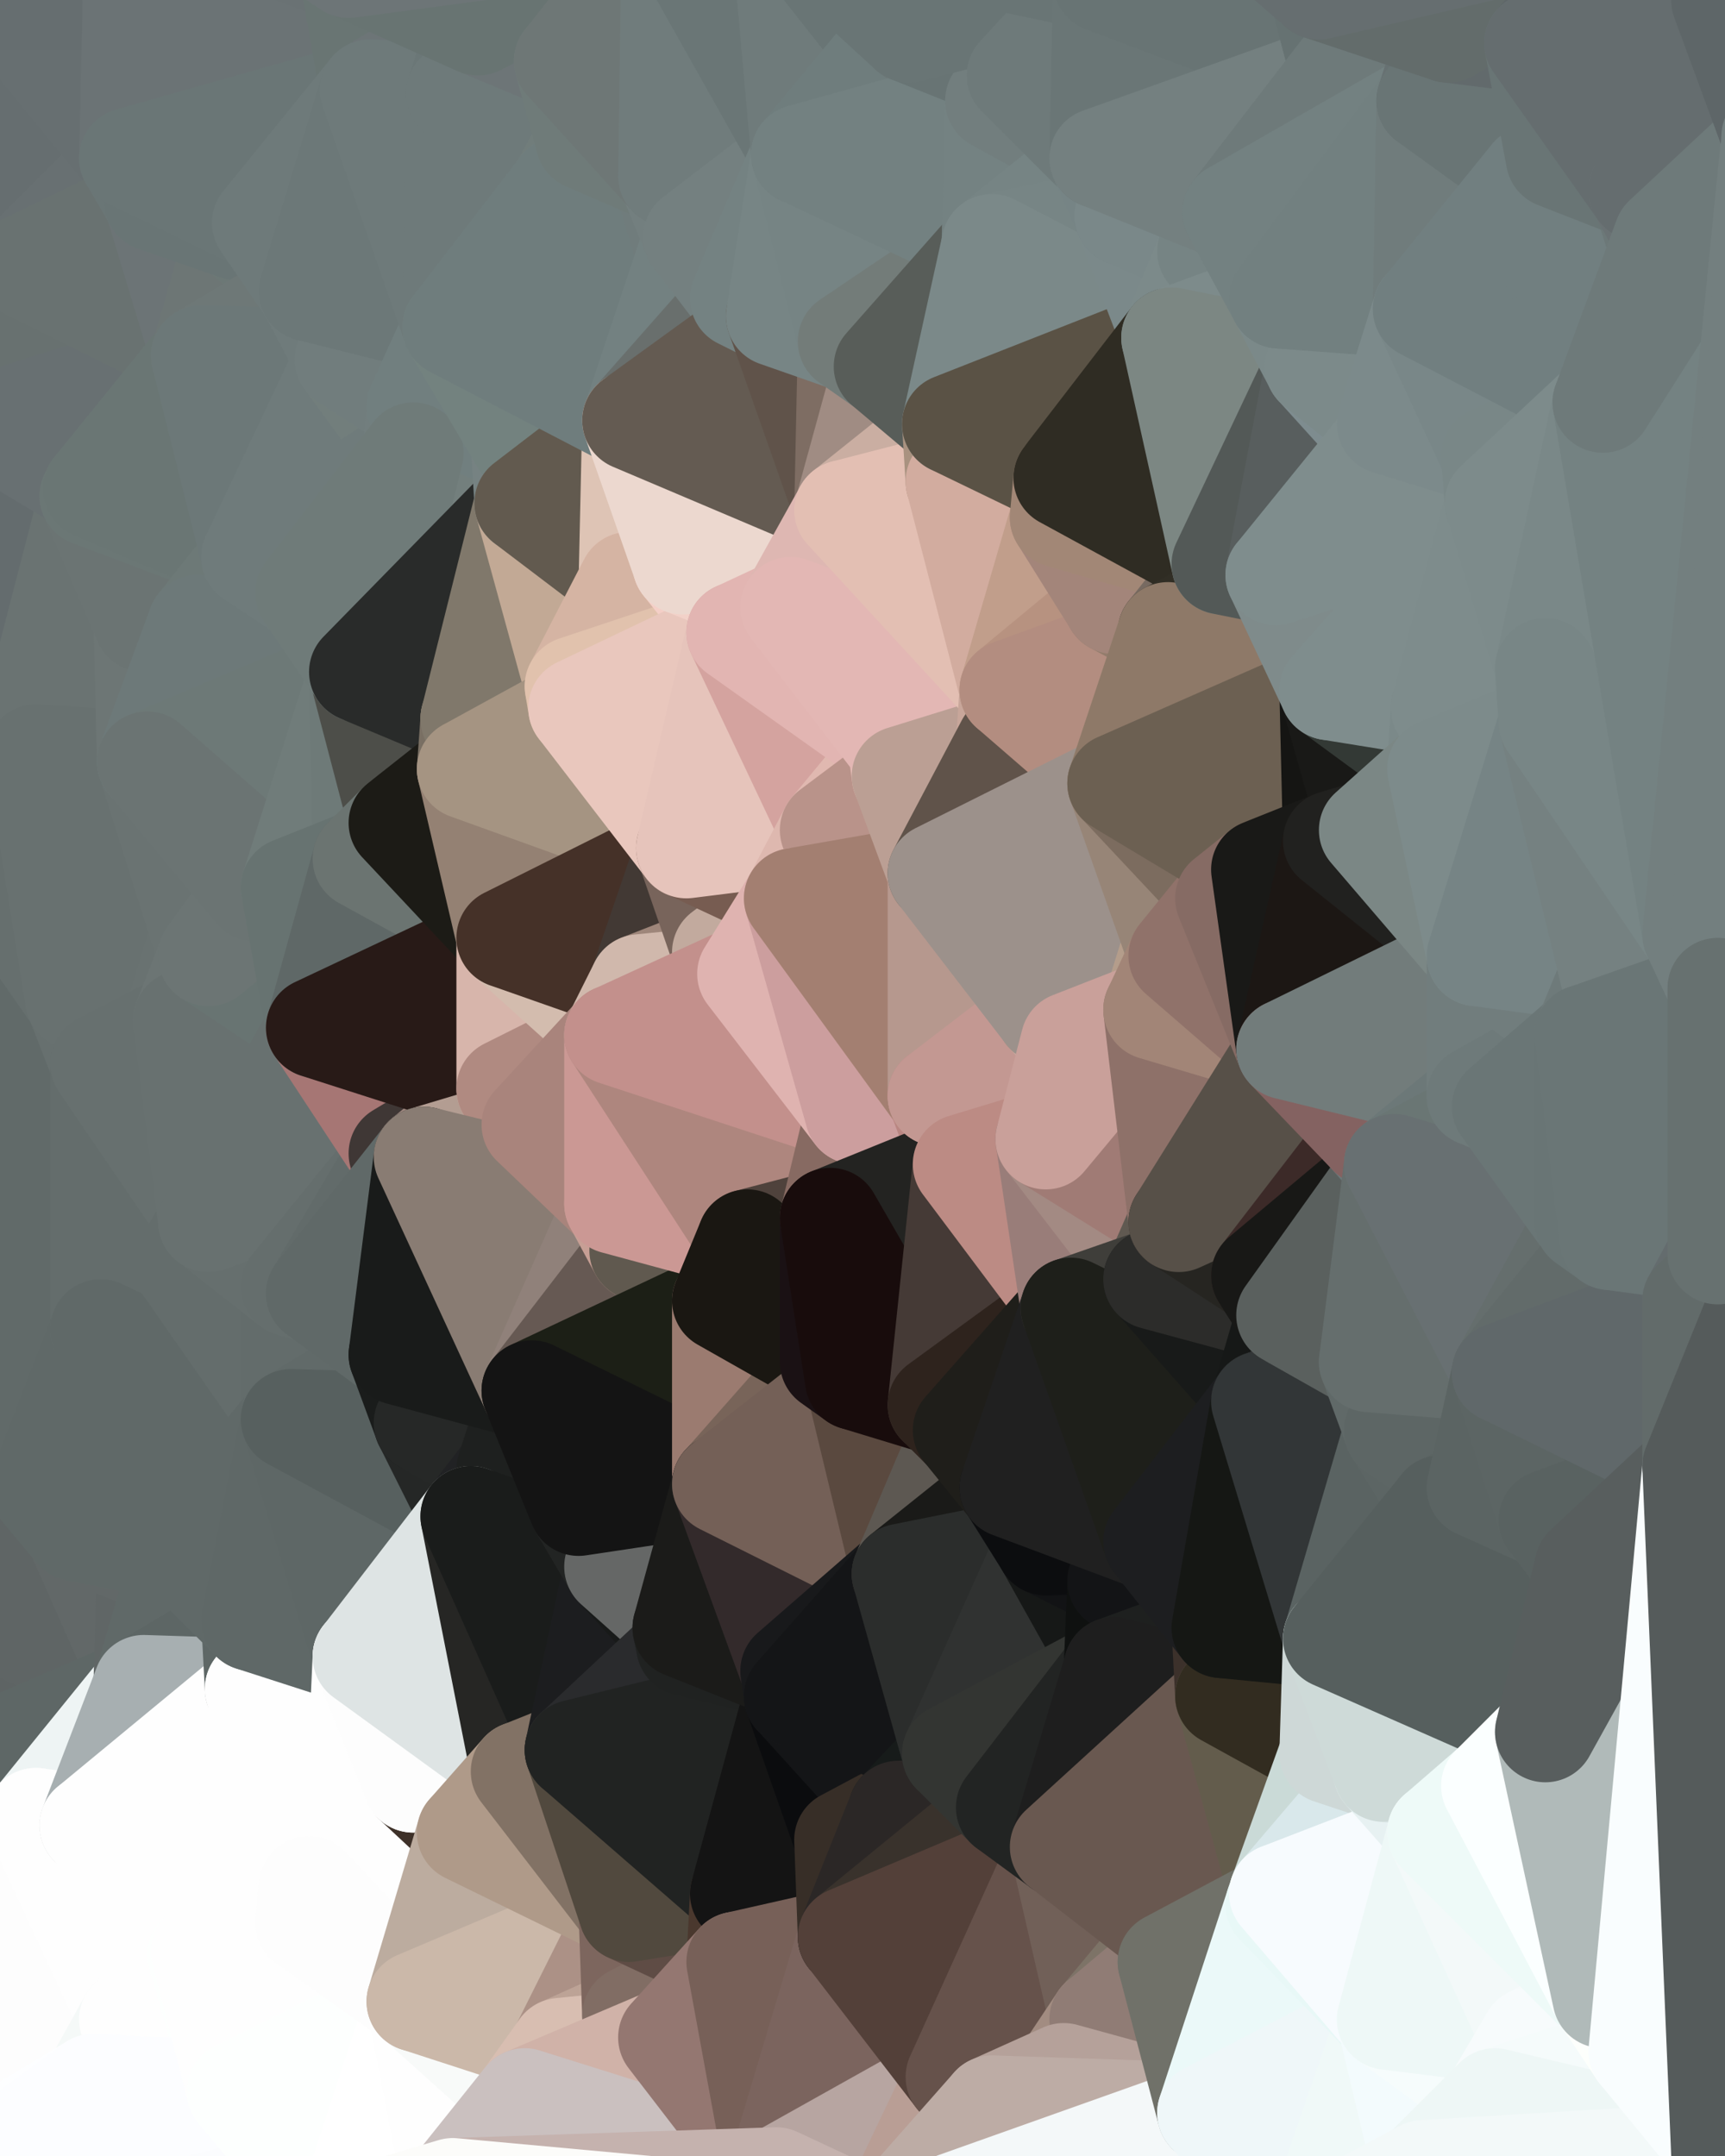 <?xml version="1.0" standalone="yes"?>
<svg width="480" height="600" xmlns="http://www.w3.org/2000/svg" version="1.1" ><rect width="100%" height="100%" fill="#333333" stroke="none"/><polygon points="-34,148 -34,518 -18,222" fill="rgba(96, 105, 104, 1)" stroke="rgba(96, 105, 104, 1)" stroke-width="28" stroke-linejoin="round"/>
		<polygon points="-34,518 -18,444 -18,222" fill="rgba(98, 104, 104, 1)" stroke="rgba(98, 104, 104, 1)" stroke-width="28" stroke-linejoin="round"/>
		<polygon points="-19,204 -34,148 -18,222" fill="rgba(99, 107, 109, 1)" stroke="rgba(99, 107, 109, 1)" stroke-width="28" stroke-linejoin="round"/>
		<polygon points="-34,518 -19,500 -18,444" fill="rgba(90, 99, 98, 1)" stroke="rgba(90, 99, 98, 1)" stroke-width="28" stroke-linejoin="round"/>
		<polygon points="-4,118 -34,148 -3,130" fill="rgba(100, 109, 108, 1)" stroke="rgba(100, 109, 108, 1)" stroke-width="28" stroke-linejoin="round"/>
		<polygon points="-3,574 -34,518 0,599" fill="rgba(250, 251, 253, 1)" stroke="rgba(250, 251, 253, 1)" stroke-width="28" stroke-linejoin="round"/>
		<polygon points="-18,444 -19,500 -4,488" fill="rgba(93, 99, 99, 1)" stroke="rgba(93, 99, 99, 1)" stroke-width="28" stroke-linejoin="round"/>
		<polygon points="-34,148 -4,118 6,74" fill="rgba(101, 110, 109, 1)" stroke="rgba(101, 110, 109, 1)" stroke-width="28" stroke-linejoin="round"/>
		<polygon points="0,0 -34,148 6,74" fill="rgba(102, 110, 112, 1)" stroke="rgba(102, 110, 112, 1)" stroke-width="28" stroke-linejoin="round"/>
		<polygon points="-3,574 0,599 6,592" fill="rgba(249, 250, 252, 1)" stroke="rgba(249, 250, 252, 1)" stroke-width="28" stroke-linejoin="round"/>
		<polygon points="-4,488 -19,500 10,506" fill="rgba(94, 108, 109, 1)" stroke="rgba(94, 108, 109, 1)" stroke-width="28" stroke-linejoin="round"/>
		<polygon points="-19,204 -18,222 10,210" fill="rgba(100, 109, 108, 1)" stroke="rgba(100, 109, 108, 1)" stroke-width="28" stroke-linejoin="round"/>
		<polygon points="-19,204 10,210 11,192" fill="rgba(100, 109, 108, 1)" stroke="rgba(100, 109, 108, 1)" stroke-width="28" stroke-linejoin="round"/>
		<polygon points="-34,148 -19,204 11,192" fill="rgba(100, 108, 110, 1)" stroke="rgba(100, 108, 110, 1)" stroke-width="28" stroke-linejoin="round"/>
		<polygon points="-19,500 -34,518 10,506" fill="rgba(248, 252, 251, 1)" stroke="rgba(248, 252, 251, 1)" stroke-width="28" stroke-linejoin="round"/>
		<polygon points="11,414 -18,444 21,426" fill="rgba(95, 101, 101, 1)" stroke="rgba(95, 101, 101, 1)" stroke-width="28" stroke-linejoin="round"/>
		<polygon points="-3,574 6,592 26,580" fill="rgba(252, 253, 255, 1)" stroke="rgba(252, 253, 255, 1)" stroke-width="28" stroke-linejoin="round"/>
		<polygon points="-3,130 25,138 26,136" fill="rgba(105, 114, 113, 1)" stroke="rgba(105, 114, 113, 1)" stroke-width="28" stroke-linejoin="round"/>
		<polygon points="21,278 28,370 28,296" fill="rgba(101, 110, 109, 1)" stroke="rgba(101, 110, 109, 1)" stroke-width="28" stroke-linejoin="round"/>
		<polygon points="-18,444 11,414 28,370" fill="rgba(97, 103, 103, 1)" stroke="rgba(97, 103, 103, 1)" stroke-width="28" stroke-linejoin="round"/>
		<polygon points="21,278 -18,444 28,370" fill="rgba(98, 107, 106, 1)" stroke="rgba(98, 107, 106, 1)" stroke-width="28" stroke-linejoin="round"/>
		<polygon points="-4,118 -3,130 26,136" fill="rgba(102, 111, 110, 1)" stroke="rgba(102, 111, 110, 1)" stroke-width="28" stroke-linejoin="round"/>
		<polygon points="-3,130 11,192 25,138" fill="rgba(104, 112, 114, 1)" stroke="rgba(104, 112, 114, 1)" stroke-width="28" stroke-linejoin="round"/>
		<polygon points="-18,222 -18,444 21,278" fill="rgba(97, 106, 105, 1)" stroke="rgba(97, 106, 105, 1)" stroke-width="28" stroke-linejoin="round"/>
		<polygon points="-3,130 -34,148 11,192" fill="rgba(100, 108, 110, 1)" stroke="rgba(100, 108, 110, 1)" stroke-width="28" stroke-linejoin="round"/>
		<polygon points="-34,518 -3,574 10,506" fill="rgba(254, 254, 254, 1)" stroke="rgba(254, 254, 254, 1)" stroke-width="28" stroke-linejoin="round"/>
		<polygon points="0,0 6,74 36,44" fill="rgba(102, 110, 112, 1)" stroke="rgba(102, 110, 112, 1)" stroke-width="28" stroke-linejoin="round"/>
		<polygon points="-3,574 26,580 36,562" fill="rgba(251, 252, 254, 1)" stroke="rgba(251, 252, 254, 1)" stroke-width="28" stroke-linejoin="round"/>
		<polygon points="-18,444 -4,488 40,469" fill="rgba(94, 100, 100, 1)" stroke="rgba(94, 100, 100, 1)" stroke-width="28" stroke-linejoin="round"/>
		<polygon points="21,426 -18,444 40,469" fill="rgba(95, 101, 101, 1)" stroke="rgba(95, 101, 101, 1)" stroke-width="28" stroke-linejoin="round"/>
		<polygon points="25,138 11,192 40,173" fill="rgba(106, 115, 114, 1)" stroke="rgba(106, 115, 114, 1)" stroke-width="28" stroke-linejoin="round"/>
		<polygon points="36,44 6,74 43,56" fill="rgba(104, 112, 114, 1)" stroke="rgba(104, 112, 114, 1)" stroke-width="28" stroke-linejoin="round"/>
		<polygon points="11,192 10,210 41,212" fill="rgba(105, 114, 113, 1)" stroke="rgba(105, 114, 113, 1)" stroke-width="28" stroke-linejoin="round"/>
		<polygon points="21,426 40,469 41,434" fill="rgba(98, 104, 104, 1)" stroke="rgba(98, 104, 104, 1)" stroke-width="28" stroke-linejoin="round"/>
		<polygon points="-4,488 10,506 40,469" fill="rgba(94, 103, 102, 1)" stroke="rgba(94, 103, 102, 1)" stroke-width="28" stroke-linejoin="round"/>
		<polygon points="10,506 25,508 40,469" fill="rgba(238, 244, 244, 1)" stroke="rgba(238, 244, 244, 1)" stroke-width="28" stroke-linejoin="round"/>
		<polygon points="0,0 36,44 37,0" fill="rgba(103, 111, 113, 1)" stroke="rgba(103, 111, 113, 1)" stroke-width="28" stroke-linejoin="round"/>
		<polygon points="10,506 -3,574 36,562" fill="rgba(253, 253, 253, 1)" stroke="rgba(253, 253, 253, 1)" stroke-width="28" stroke-linejoin="round"/>
		<polygon points="25,508 10,506 36,562" fill="rgba(254, 254, 254, 1)" stroke="rgba(254, 254, 254, 1)" stroke-width="28" stroke-linejoin="round"/>
		<polygon points="10,210 -18,222 21,278" fill="rgba(102, 111, 110, 1)" stroke="rgba(102, 111, 110, 1)" stroke-width="28" stroke-linejoin="round"/>
		<polygon points="21,278 28,296 51,284" fill="rgba(103, 112, 111, 1)" stroke="rgba(103, 112, 111, 1)" stroke-width="28" stroke-linejoin="round"/>
		<polygon points="40,173 11,192 41,212" fill="rgba(106, 115, 114, 1)" stroke="rgba(106, 115, 114, 1)" stroke-width="28" stroke-linejoin="round"/>
		<polygon points="6,74 -4,118 56,99" fill="rgba(104, 113, 112, 1)" stroke="rgba(104, 113, 112, 1)" stroke-width="28" stroke-linejoin="round"/>
		<polygon points="-4,118 26,136 56,99" fill="rgba(104, 112, 114, 1)" stroke="rgba(104, 112, 114, 1)" stroke-width="28" stroke-linejoin="round"/>
		<polygon points="25,508 36,562 55,544" fill="rgba(254, 254, 254, 1)" stroke="rgba(254, 254, 254, 1)" stroke-width="28" stroke-linejoin="round"/>
		<polygon points="28,296 28,370 51,352" fill="rgba(100, 109, 108, 1)" stroke="rgba(100, 109, 108, 1)" stroke-width="28" stroke-linejoin="round"/>
		<polygon points="41,212 21,278 58,266" fill="rgba(105, 114, 113, 1)" stroke="rgba(105, 114, 113, 1)" stroke-width="28" stroke-linejoin="round"/>
		<polygon points="21,278 51,284 58,266" fill="rgba(105, 114, 113, 1)" stroke="rgba(105, 114, 113, 1)" stroke-width="28" stroke-linejoin="round"/>
		<polygon points="28,296 51,352 58,340" fill="rgba(100, 109, 108, 1)" stroke="rgba(100, 109, 108, 1)" stroke-width="28" stroke-linejoin="round"/>
		<polygon points="43,56 6,74 56,99" fill="rgba(105, 114, 113, 1)" stroke="rgba(105, 114, 113, 1)" stroke-width="28" stroke-linejoin="round"/>
		<polygon points="25,508 55,544 56,543" fill="rgba(254, 254, 254, 1)" stroke="rgba(254, 254, 254, 1)" stroke-width="28" stroke-linejoin="round"/>
		<polygon points="10,210 21,278 41,212" fill="rgba(104, 113, 112, 1)" stroke="rgba(104, 113, 112, 1)" stroke-width="28" stroke-linejoin="round"/>
		<polygon points="36,562 26,580 66,582" fill="rgba(245, 249, 248, 1)" stroke="rgba(245, 249, 248, 1)" stroke-width="28" stroke-linejoin="round"/>
		<polygon points="40,173 41,212 55,174" fill="rgba(109, 118, 117, 1)" stroke="rgba(109, 118, 117, 1)" stroke-width="28" stroke-linejoin="round"/>
		<polygon points="41,434 40,469 51,432" fill="rgba(96, 102, 102, 1)" stroke="rgba(96, 102, 102, 1)" stroke-width="28" stroke-linejoin="round"/>
		<polygon points="21,426 41,434 51,432" fill="rgba(98, 104, 104, 1)" stroke="rgba(98, 104, 104, 1)" stroke-width="28" stroke-linejoin="round"/>
		<polygon points="51,432 40,469 70,451" fill="rgba(96, 105, 104, 1)" stroke="rgba(96, 105, 104, 1)" stroke-width="28" stroke-linejoin="round"/>
		<polygon points="40,173 55,174 70,155" fill="rgba(110, 119, 118, 1)" stroke="rgba(110, 119, 118, 1)" stroke-width="28" stroke-linejoin="round"/>
		<polygon points="25,138 40,173 70,155" fill="rgba(107, 116, 115, 1)" stroke="rgba(107, 116, 115, 1)" stroke-width="28" stroke-linejoin="round"/>
		<polygon points="43,56 56,99 66,64" fill="rgba(108, 116, 118, 1)" stroke="rgba(108, 116, 118, 1)" stroke-width="28" stroke-linejoin="round"/>
		<polygon points="41,212 58,266 71,248" fill="rgba(106, 115, 114, 1)" stroke="rgba(106, 115, 114, 1)" stroke-width="28" stroke-linejoin="round"/>
		<polygon points="26,136 25,138 70,155" fill="rgba(107, 119, 117, 1)" stroke="rgba(107, 119, 117, 1)" stroke-width="28" stroke-linejoin="round"/>
		<polygon points="0,0 37,0 67,-29" fill="rgba(102, 110, 112, 1)" stroke="rgba(102, 110, 112, 1)" stroke-width="28" stroke-linejoin="round"/>
		<polygon points="11,414 21,426 28,370" fill="rgba(96, 105, 104, 1)" stroke="rgba(96, 105, 104, 1)" stroke-width="28" stroke-linejoin="round"/>
		<polygon points="70,451 40,469 71,470" fill="rgba(93, 102, 101, 1)" stroke="rgba(93, 102, 101, 1)" stroke-width="28" stroke-linejoin="round"/>
		<polygon points="55,544 36,562 66,582" fill="rgba(254, 254, 254, 1)" stroke="rgba(254, 254, 254, 1)" stroke-width="28" stroke-linejoin="round"/>
		<polygon points="51,284 28,296 58,340" fill="rgba(103, 112, 111, 1)" stroke="rgba(103, 112, 111, 1)" stroke-width="28" stroke-linejoin="round"/>
		<polygon points="28,370 21,426 51,432" fill="rgba(96, 105, 104, 1)" stroke="rgba(96, 105, 104, 1)" stroke-width="28" stroke-linejoin="round"/>
		<polygon points="58,340 51,352 81,358" fill="rgba(100, 109, 108, 1)" stroke="rgba(100, 109, 108, 1)" stroke-width="28" stroke-linejoin="round"/>
		<polygon points="51,352 28,370 81,395" fill="rgba(100, 109, 108, 1)" stroke="rgba(100, 109, 108, 1)" stroke-width="28" stroke-linejoin="round"/>
		<polygon points="28,370 51,432 81,395" fill="rgba(96, 105, 104, 1)" stroke="rgba(96, 105, 104, 1)" stroke-width="28" stroke-linejoin="round"/>
		<polygon points="56,99 26,136 70,155" fill="rgba(106, 118, 116, 1)" stroke="rgba(106, 118, 116, 1)" stroke-width="28" stroke-linejoin="round"/>
		<polygon points="56,543 85,535 86,525" fill="rgba(254, 254, 254, 1)" stroke="rgba(254, 254, 254, 1)" stroke-width="28" stroke-linejoin="round"/>
		<polygon points="66,64 56,99 86,81" fill="rgba(109, 118, 117, 1)" stroke="rgba(109, 118, 117, 1)" stroke-width="28" stroke-linejoin="round"/>
		<polygon points="73,62 66,64 86,81" fill="rgba(108, 120, 118, 1)" stroke="rgba(108, 120, 118, 1)" stroke-width="28" stroke-linejoin="round"/>
		<polygon points="70,155 55,174 85,165" fill="rgba(109, 121, 119, 1)" stroke="rgba(109, 121, 119, 1)" stroke-width="28" stroke-linejoin="round"/>
		<polygon points="40,469 25,508 71,470" fill="rgba(167, 175, 177, 1)" stroke="rgba(167, 175, 177, 1)" stroke-width="28" stroke-linejoin="round"/>
		<polygon points="58,266 51,284 88,286" fill="rgba(108, 117, 116, 1)" stroke="rgba(108, 117, 116, 1)" stroke-width="28" stroke-linejoin="round"/>
		<polygon points="25,508 56,543 86,525" fill="rgba(254, 254, 254, 1)" stroke="rgba(254, 254, 254, 1)" stroke-width="28" stroke-linejoin="round"/>
		<polygon points="71,470 25,508 86,525" fill="rgba(254, 254, 254, 1)" stroke="rgba(254, 254, 254, 1)" stroke-width="28" stroke-linejoin="round"/>
		<polygon points="51,352 81,395 81,358" fill="rgba(100, 109, 108, 1)" stroke="rgba(100, 109, 108, 1)" stroke-width="28" stroke-linejoin="round"/>
		<polygon points="36,44 43,56 73,62" fill="rgba(106, 118, 118, 1)" stroke="rgba(106, 118, 118, 1)" stroke-width="28" stroke-linejoin="round"/>
		<polygon points="43,56 66,64 73,62" fill="rgba(105, 117, 117, 1)" stroke="rgba(105, 117, 117, 1)" stroke-width="28" stroke-linejoin="round"/>
		<polygon points="56,543 55,544 66,582" fill="rgba(253, 255, 254, 1)" stroke="rgba(253, 255, 254, 1)" stroke-width="28" stroke-linejoin="round"/>
		<polygon points="6,592 0,599 26,580" fill="rgba(253, 254, 255, 1)" stroke="rgba(253, 254, 255, 1)" stroke-width="28" stroke-linejoin="round"/>
		<polygon points="86,81 56,99 96,100" fill="rgba(110, 120, 119, 1)" stroke="rgba(110, 120, 119, 1)" stroke-width="28" stroke-linejoin="round"/>
		<polygon points="67,-29 37,0 97,-9" fill="rgba(106, 114, 116, 1)" stroke="rgba(106, 114, 116, 1)" stroke-width="28" stroke-linejoin="round"/>
		<polygon points="66,582 0,599 96,618" fill="rgba(251, 252, 254, 1)" stroke="rgba(251, 252, 254, 1)" stroke-width="28" stroke-linejoin="round"/>
		<polygon points="81,358 81,395 88,360" fill="rgba(99, 108, 107, 1)" stroke="rgba(99, 108, 107, 1)" stroke-width="28" stroke-linejoin="round"/>
		<polygon points="51,284 58,340 88,286" fill="rgba(104, 113, 112, 1)" stroke="rgba(104, 113, 112, 1)" stroke-width="28" stroke-linejoin="round"/>
		<polygon points="81,247 58,266 88,286" fill="rgba(104, 116, 114, 1)" stroke="rgba(104, 116, 114, 1)" stroke-width="28" stroke-linejoin="round"/>
		<polygon points="71,248 58,266 81,247" fill="rgba(108, 117, 116, 1)" stroke="rgba(108, 117, 116, 1)" stroke-width="28" stroke-linejoin="round"/>
		<polygon points="26,580 0,599 66,582" fill="rgba(252, 253, 255, 1)" stroke="rgba(252, 253, 255, 1)" stroke-width="28" stroke-linejoin="round"/>
		<polygon points="85,165 55,174 100,187" fill="rgba(109, 121, 119, 1)" stroke="rgba(109, 121, 119, 1)" stroke-width="28" stroke-linejoin="round"/>
		<polygon points="70,451 71,470 101,461" fill="rgba(94, 103, 102, 1)" stroke="rgba(94, 103, 102, 1)" stroke-width="28" stroke-linejoin="round"/>
		<polygon points="56,543 66,582 85,535" fill="rgba(254, 254, 254, 1)" stroke="rgba(254, 254, 254, 1)" stroke-width="28" stroke-linejoin="round"/>
		<polygon points="97,-9 37,0 103,25" fill="rgba(106, 114, 116, 1)" stroke="rgba(106, 114, 116, 1)" stroke-width="28" stroke-linejoin="round"/>
		<polygon points="37,0 36,44 103,25" fill="rgba(107, 115, 117, 1)" stroke="rgba(107, 115, 117, 1)" stroke-width="28" stroke-linejoin="round"/>
		<polygon points="36,44 73,62 103,25" fill="rgba(106, 118, 118, 1)" stroke="rgba(106, 118, 118, 1)" stroke-width="28" stroke-linejoin="round"/>
		<polygon points="71,470 100,483 101,461" fill="rgba(253, 255, 254, 1)" stroke="rgba(253, 255, 254, 1)" stroke-width="28" stroke-linejoin="round"/>
		<polygon points="71,470 86,525 100,483" fill="rgba(254, 254, 254, 1)" stroke="rgba(254, 254, 254, 1)" stroke-width="28" stroke-linejoin="round"/>
		<polygon points="55,174 41,212 100,187" fill="rgba(109, 121, 121, 1)" stroke="rgba(109, 121, 121, 1)" stroke-width="28" stroke-linejoin="round"/>
		<polygon points="41,212 81,247 100,187" fill="rgba(109, 121, 119, 1)" stroke="rgba(109, 121, 119, 1)" stroke-width="28" stroke-linejoin="round"/>
		<polygon points="56,99 70,155 96,100" fill="rgba(108, 120, 120, 1)" stroke="rgba(108, 120, 120, 1)" stroke-width="28" stroke-linejoin="round"/>
		<polygon points="41,212 71,248 81,247" fill="rgba(107, 116, 115, 1)" stroke="rgba(107, 116, 115, 1)" stroke-width="28" stroke-linejoin="round"/>
		<polygon points="51,432 70,451 81,395" fill="rgba(96, 105, 104, 1)" stroke="rgba(96, 105, 104, 1)" stroke-width="28" stroke-linejoin="round"/>
		<polygon points="58,340 81,358 111,321" fill="rgba(102, 111, 110, 1)" stroke="rgba(102, 111, 110, 1)" stroke-width="28" stroke-linejoin="round"/>
		<polygon points="88,286 58,340 111,321" fill="rgba(104, 113, 112, 1)" stroke="rgba(104, 113, 112, 1)" stroke-width="28" stroke-linejoin="round"/>
		<polygon points="88,360 81,395 111,377" fill="rgba(99, 108, 107, 1)" stroke="rgba(99, 108, 107, 1)" stroke-width="28" stroke-linejoin="round"/>
		<polygon points="100,187 81,247 101,239" fill="rgba(112, 124, 122, 1)" stroke="rgba(112, 124, 122, 1)" stroke-width="28" stroke-linejoin="round"/>
		<polygon points="96,100 70,155 115,126" fill="rgba(111, 123, 123, 1)" stroke="rgba(111, 123, 123, 1)" stroke-width="28" stroke-linejoin="round"/>
		<polygon points="81,358 88,360 111,321" fill="rgba(101, 110, 109, 1)" stroke="rgba(101, 110, 109, 1)" stroke-width="28" stroke-linejoin="round"/>
		<polygon points="100,187 101,239 111,229" fill="rgba(110, 122, 120, 1)" stroke="rgba(110, 122, 120, 1)" stroke-width="28" stroke-linejoin="round"/>
		<polygon points="96,100 115,126 116,113" fill="rgba(114, 126, 124, 1)" stroke="rgba(114, 126, 124, 1)" stroke-width="28" stroke-linejoin="round"/>
		<polygon points="85,535 66,582 116,557" fill="rgba(254, 254, 254, 1)" stroke="rgba(254, 254, 254, 1)" stroke-width="28" stroke-linejoin="round"/>
		<polygon points="100,483 86,525 115,496" fill="rgba(254, 254, 254, 1)" stroke="rgba(254, 254, 254, 1)" stroke-width="28" stroke-linejoin="round"/>
		<polygon points="111,377 81,395 118,396" fill="rgba(97, 106, 105, 1)" stroke="rgba(97, 106, 105, 1)" stroke-width="28" stroke-linejoin="round"/>
		<polygon points="70,155 85,165 115,126" fill="rgba(111, 123, 123, 1)" stroke="rgba(111, 123, 123, 1)" stroke-width="28" stroke-linejoin="round"/>
		<polygon points="81,247 88,286 101,239" fill="rgba(103, 115, 113, 1)" stroke="rgba(103, 115, 113, 1)" stroke-width="28" stroke-linejoin="round"/>
		<polygon points="86,81 96,100 126,91" fill="rgba(111, 123, 123, 1)" stroke="rgba(111, 123, 123, 1)" stroke-width="28" stroke-linejoin="round"/>
		<polygon points="96,100 116,113 126,91" fill="rgba(113, 125, 125, 1)" stroke="rgba(113, 125, 125, 1)" stroke-width="28" stroke-linejoin="round"/>
		<polygon points="81,395 70,451 101,461" fill="rgba(95, 104, 103, 1)" stroke="rgba(95, 104, 103, 1)" stroke-width="28" stroke-linejoin="round"/>
		<polygon points="100,187 130,214 131,200" fill="rgba(21, 23, 20, 1)" stroke="rgba(21, 23, 20, 1)" stroke-width="28" stroke-linejoin="round"/>
		<polygon points="81,395 101,461 131,422" fill="rgba(94, 103, 102, 1)" stroke="rgba(94, 103, 102, 1)" stroke-width="28" stroke-linejoin="round"/>
		<polygon points="118,396 81,395 131,422" fill="rgba(87, 96, 95, 1)" stroke="rgba(87, 96, 95, 1)" stroke-width="28" stroke-linejoin="round"/>
		<polygon points="115,496 86,525 130,510" fill="rgba(254, 254, 254, 1)" stroke="rgba(254, 254, 254, 1)" stroke-width="28" stroke-linejoin="round"/>
		<polygon points="100,187 111,229 130,214" fill="rgba(77, 78, 73, 1)" stroke="rgba(77, 78, 73, 1)" stroke-width="28" stroke-linejoin="round"/>
		<polygon points="66,582 96,618 116,557" fill="rgba(253, 255, 254, 1)" stroke="rgba(253, 255, 254, 1)" stroke-width="28" stroke-linejoin="round"/>
		<polygon points="97,-9 103,25 133,7" fill="rgba(105, 117, 115, 1)" stroke="rgba(105, 117, 115, 1)" stroke-width="28" stroke-linejoin="round"/>
		<polygon points="103,25 127,26 133,7" fill="rgba(109, 117, 119, 1)" stroke="rgba(109, 117, 119, 1)" stroke-width="28" stroke-linejoin="round"/>
		<polygon points="86,525 116,557 130,510" fill="rgba(254, 254, 254, 1)" stroke="rgba(254, 254, 254, 1)" stroke-width="28" stroke-linejoin="round"/>
		<polygon points="116,557 96,618 126,609" fill="rgba(255, 255, 255, 1)" stroke="rgba(255, 255, 255, 1)" stroke-width="28" stroke-linejoin="round"/>
		<polygon points="111,321 88,360 118,322" fill="rgba(98, 107, 106, 1)" stroke="rgba(98, 107, 106, 1)" stroke-width="28" stroke-linejoin="round"/>
		<polygon points="86,525 85,535 116,557" fill="rgba(253, 253, 253, 1)" stroke="rgba(253, 253, 253, 1)" stroke-width="28" stroke-linejoin="round"/>
		<polygon points="73,62 86,81 103,25" fill="rgba(110, 122, 122, 1)" stroke="rgba(110, 122, 122, 1)" stroke-width="28" stroke-linejoin="round"/>
		<polygon points="118,396 131,422 141,409" fill="rgba(37, 39, 38, 1)" stroke="rgba(37, 39, 38, 1)" stroke-width="28" stroke-linejoin="round"/>
		<polygon points="88,286 111,321 141,303" fill="rgba(166, 118, 116, 1)" stroke="rgba(166, 118, 116, 1)" stroke-width="28" stroke-linejoin="round"/>
		<polygon points="111,321 118,322 141,303" fill="rgba(63, 55, 53, 1)" stroke="rgba(63, 55, 53, 1)" stroke-width="28" stroke-linejoin="round"/>
		<polygon points="101,239 88,286 141,261" fill="rgba(95, 104, 103, 1)" stroke="rgba(95, 104, 103, 1)" stroke-width="28" stroke-linejoin="round"/>
		<polygon points="111,229 101,239 141,261" fill="rgba(107, 116, 113, 1)" stroke="rgba(107, 116, 113, 1)" stroke-width="28" stroke-linejoin="round"/>
		<polygon points="88,360 111,377 118,322" fill="rgba(96, 105, 104, 1)" stroke="rgba(96, 105, 104, 1)" stroke-width="28" stroke-linejoin="round"/>
		<polygon points="115,496 130,510 145,493" fill="rgba(62, 49, 41, 1)" stroke="rgba(62, 49, 41, 1)" stroke-width="28" stroke-linejoin="round"/>
		<polygon points="116,113 115,126 145,123" fill="rgba(114, 126, 126, 1)" stroke="rgba(114, 126, 126, 1)" stroke-width="28" stroke-linejoin="round"/>
		<polygon points="101,461 100,483 115,496" fill="rgba(254, 254, 254, 1)" stroke="rgba(254, 254, 254, 1)" stroke-width="28" stroke-linejoin="round"/>
		<polygon points="145,123 115,126 146,140" fill="rgba(115, 129, 129, 1)" stroke="rgba(115, 129, 129, 1)" stroke-width="28" stroke-linejoin="round"/>
		<polygon points="116,557 126,609 146,584" fill="rgba(254, 254, 254, 1)" stroke="rgba(254, 254, 254, 1)" stroke-width="28" stroke-linejoin="round"/>
		<polygon points="103,25 86,81 126,91" fill="rgba(108, 120, 120, 1)" stroke="rgba(108, 120, 120, 1)" stroke-width="28" stroke-linejoin="round"/>
		<polygon points="141,303 118,322 148,313" fill="rgba(157, 134, 126, 1)" stroke="rgba(157, 134, 126, 1)" stroke-width="28" stroke-linejoin="round"/>
		<polygon points="111,377 118,396 148,387" fill="rgba(26, 28, 27, 1)" stroke="rgba(26, 28, 27, 1)" stroke-width="28" stroke-linejoin="round"/>
		<polygon points="118,396 141,409 148,387" fill="rgba(38, 40, 39, 1)" stroke="rgba(38, 40, 39, 1)" stroke-width="28" stroke-linejoin="round"/>
		<polygon points="115,126 100,187 146,140" fill="rgba(115, 127, 125, 1)" stroke="rgba(115, 127, 125, 1)" stroke-width="28" stroke-linejoin="round"/>
		<polygon points="101,461 115,496 145,493" fill="rgba(253, 253, 253, 1)" stroke="rgba(253, 253, 253, 1)" stroke-width="28" stroke-linejoin="round"/>
		<polygon points="126,91 116,113 145,123" fill="rgba(113, 127, 127, 1)" stroke="rgba(113, 127, 127, 1)" stroke-width="28" stroke-linejoin="round"/>
		<polygon points="141,261 88,286 141,303" fill="rgba(40, 26, 23, 1)" stroke="rgba(40, 26, 23, 1)" stroke-width="28" stroke-linejoin="round"/>
		<polygon points="103,25 126,91 127,26" fill="rgba(110, 122, 122, 1)" stroke="rgba(110, 122, 122, 1)" stroke-width="28" stroke-linejoin="round"/>
		<polygon points="85,165 100,187 115,126" fill="rgba(111, 123, 121, 1)" stroke="rgba(111, 123, 121, 1)" stroke-width="28" stroke-linejoin="round"/>
		<polygon points="116,557 146,584 156,570" fill="rgba(248, 250, 249, 1)" stroke="rgba(248, 250, 249, 1)" stroke-width="28" stroke-linejoin="round"/>
		<polygon points="127,26 126,91 156,52" fill="rgba(110, 122, 122, 1)" stroke="rgba(110, 122, 122, 1)" stroke-width="28" stroke-linejoin="round"/>
		<polygon points="133,7 127,26 157,17" fill="rgba(107, 119, 119, 1)" stroke="rgba(107, 119, 119, 1)" stroke-width="28" stroke-linejoin="round"/>
		<polygon points="100,187 131,200 146,140" fill="rgba(41, 43, 42, 1)" stroke="rgba(41, 43, 42, 1)" stroke-width="28" stroke-linejoin="round"/>
		<polygon points="130,214 111,229 141,261" fill="rgba(28, 27, 22, 1)" stroke="rgba(28, 27, 22, 1)" stroke-width="28" stroke-linejoin="round"/>
		<polygon points="141,409 131,422 161,419" fill="rgba(33, 34, 36, 1)" stroke="rgba(33, 34, 36, 1)" stroke-width="28" stroke-linejoin="round"/>
		<polygon points="160,191 131,200 161,197" fill="rgba(188, 164, 140, 1)" stroke="rgba(188, 164, 140, 1)" stroke-width="28" stroke-linejoin="round"/>
		<polygon points="127,26 156,52 163,39" fill="rgba(110, 122, 122, 1)" stroke="rgba(110, 122, 122, 1)" stroke-width="28" stroke-linejoin="round"/>
		<polygon points="157,17 127,26 163,39" fill="rgba(110, 122, 122, 1)" stroke="rgba(110, 122, 122, 1)" stroke-width="28" stroke-linejoin="round"/>
		<polygon points="131,200 130,214 161,197" fill="rgba(121, 111, 99, 1)" stroke="rgba(121, 111, 99, 1)" stroke-width="28" stroke-linejoin="round"/>
		<polygon points="146,140 131,200 160,191" fill="rgba(128, 120, 107, 1)" stroke="rgba(128, 120, 107, 1)" stroke-width="28" stroke-linejoin="round"/>
		<polygon points="148,313 118,322 171,335" fill="rgba(179, 157, 146, 1)" stroke="rgba(179, 157, 146, 1)" stroke-width="28" stroke-linejoin="round"/>
		<polygon points="161,419 131,422 171,436" fill="rgba(27, 28, 30, 1)" stroke="rgba(27, 28, 30, 1)" stroke-width="28" stroke-linejoin="round"/>
		<polygon points="141,261 141,303 171,288" fill="rgba(215, 181, 171, 1)" stroke="rgba(215, 181, 171, 1)" stroke-width="28" stroke-linejoin="round"/>
		<polygon points="141,303 148,313 171,288" fill="rgba(176, 138, 129, 1)" stroke="rgba(176, 138, 129, 1)" stroke-width="28" stroke-linejoin="round"/>
		<polygon points="148,387 141,409 161,419" fill="rgba(30, 32, 31, 1)" stroke="rgba(30, 32, 31, 1)" stroke-width="28" stroke-linejoin="round"/>
		<polygon points="118,322 111,377 148,387" fill="rgba(25, 27, 26, 1)" stroke="rgba(25, 27, 26, 1)" stroke-width="28" stroke-linejoin="round"/>
		<polygon points="131,422 101,461 145,493" fill="rgba(222, 228, 228, 1)" stroke="rgba(222, 228, 228, 1)" stroke-width="28" stroke-linejoin="round"/>
		<polygon points="130,510 116,557 175,532" fill="rgba(188, 172, 159, 1)" stroke="rgba(188, 172, 159, 1)" stroke-width="28" stroke-linejoin="round"/>
		<polygon points="146,140 160,191 175,162" fill="rgba(194, 169, 149, 1)" stroke="rgba(194, 169, 149, 1)" stroke-width="28" stroke-linejoin="round"/>
		<polygon points="118,322 148,387 171,335" fill="rgba(137, 124, 115, 1)" stroke="rgba(137, 124, 115, 1)" stroke-width="28" stroke-linejoin="round"/>
		<polygon points="131,422 145,493 160,487" fill="rgba(38, 38, 36, 1)" stroke="rgba(38, 38, 36, 1)" stroke-width="28" stroke-linejoin="round"/>
		<polygon points="116,557 156,570 175,532" fill="rgba(203, 184, 169, 1)" stroke="rgba(203, 184, 169, 1)" stroke-width="28" stroke-linejoin="round"/>
		<polygon points="131,422 160,487 171,436" fill="rgba(26, 28, 27, 1)" stroke="rgba(26, 28, 27, 1)" stroke-width="28" stroke-linejoin="round"/>
		<polygon points="171,335 148,387 178,348" fill="rgba(144, 129, 122, 1)" stroke="rgba(144, 129, 122, 1)" stroke-width="28" stroke-linejoin="round"/>
		<polygon points="141,261 171,288 178,274" fill="rgba(211, 188, 174, 1)" stroke="rgba(211, 188, 174, 1)" stroke-width="28" stroke-linejoin="round"/>
		<polygon points="145,123 146,140 176,117" fill="rgba(118, 130, 130, 1)" stroke="rgba(118, 130, 130, 1)" stroke-width="28" stroke-linejoin="round"/>
		<polygon points="126,91 145,123 176,117" fill="rgba(115, 130, 127, 1)" stroke="rgba(115, 130, 127, 1)" stroke-width="28" stroke-linejoin="round"/>
		<polygon points="175,532 156,570 176,561" fill="rgba(172, 145, 134, 1)" stroke="rgba(172, 145, 134, 1)" stroke-width="28" stroke-linejoin="round"/>
		<polygon points="145,493 130,510 175,532" fill="rgba(175, 154, 137, 1)" stroke="rgba(175, 154, 137, 1)" stroke-width="28" stroke-linejoin="round"/>
		<polygon points="160,487 145,493 175,532" fill="rgba(130, 114, 101, 1)" stroke="rgba(130, 114, 101, 1)" stroke-width="28" stroke-linejoin="round"/>
		<polygon points="163,39 156,52 186,49" fill="rgba(113, 125, 123, 1)" stroke="rgba(113, 125, 123, 1)" stroke-width="28" stroke-linejoin="round"/>
		<polygon points="133,7 157,17 187,-21" fill="rgba(109, 117, 119, 1)" stroke="rgba(109, 117, 119, 1)" stroke-width="28" stroke-linejoin="round"/>
		<polygon points="176,561 156,570 186,567" fill="rgba(189, 163, 150, 1)" stroke="rgba(189, 163, 150, 1)" stroke-width="28" stroke-linejoin="round"/>
		<polygon points="171,436 160,487 191,458" fill="rgba(28, 29, 31, 1)" stroke="rgba(28, 29, 31, 1)" stroke-width="28" stroke-linejoin="round"/>
		<polygon points="190,453 171,436 191,458" fill="rgba(24, 26, 25, 1)" stroke="rgba(24, 26, 25, 1)" stroke-width="28" stroke-linejoin="round"/>
		<polygon points="130,214 141,261 191,236" fill="rgba(148, 129, 115, 1)" stroke="rgba(148, 129, 115, 1)" stroke-width="28" stroke-linejoin="round"/>
		<polygon points="161,197 130,214 191,236" fill="rgba(165, 148, 130, 1)" stroke="rgba(165, 148, 130, 1)" stroke-width="28" stroke-linejoin="round"/>
		<polygon points="146,140 175,162 176,117" fill="rgba(98, 90, 79, 1)" stroke="rgba(98, 90, 79, 1)" stroke-width="28" stroke-linejoin="round"/>
		<polygon points="156,52 176,117 193,66" fill="rgba(117, 129, 129, 1)" stroke="rgba(117, 129, 129, 1)" stroke-width="28" stroke-linejoin="round"/>
		<polygon points="186,49 156,52 193,66" fill="rgba(112, 124, 124, 1)" stroke="rgba(112, 124, 124, 1)" stroke-width="28" stroke-linejoin="round"/>
		<polygon points="141,261 178,274 191,236" fill="rgba(69, 49, 40, 1)" stroke="rgba(69, 49, 40, 1)" stroke-width="28" stroke-linejoin="round"/>
		<polygon points="176,117 175,162 190,157" fill="rgba(222, 196, 181, 1)" stroke="rgba(222, 196, 181, 1)" stroke-width="28" stroke-linejoin="round"/>
		<polygon points="97,-9 133,7 187,-21" fill="rgba(104, 116, 114, 1)" stroke="rgba(104, 116, 114, 1)" stroke-width="28" stroke-linejoin="round"/>
		<polygon points="156,52 126,91 176,117" fill="rgba(111, 125, 125, 1)" stroke="rgba(111, 125, 125, 1)" stroke-width="28" stroke-linejoin="round"/>
		<polygon points="171,288 148,313 171,335" fill="rgba(169, 132, 124, 1)" stroke="rgba(169, 132, 124, 1)" stroke-width="28" stroke-linejoin="round"/>
		<polygon points="191,236 178,274 201,265" fill="rgba(66, 57, 52, 1)" stroke="rgba(66, 57, 52, 1)" stroke-width="28" stroke-linejoin="round"/>
		<polygon points="161,419 171,436 201,413" fill="rgba(34, 36, 35, 1)" stroke="rgba(34, 36, 35, 1)" stroke-width="28" stroke-linejoin="round"/>
		<polygon points="156,570 146,584 186,567" fill="rgba(216, 190, 177, 1)" stroke="rgba(216, 190, 177, 1)" stroke-width="28" stroke-linejoin="round"/>
		<polygon points="190,157 175,162 205,176" fill="rgba(235, 201, 191, 1)" stroke="rgba(235, 201, 191, 1)" stroke-width="28" stroke-linejoin="round"/>
		<polygon points="175,532 176,561 205,546" fill="rgba(125, 102, 94, 1)" stroke="rgba(125, 102, 94, 1)" stroke-width="28" stroke-linejoin="round"/>
		<polygon points="176,561 186,567 205,546" fill="rgba(129, 109, 100, 1)" stroke="rgba(129, 109, 100, 1)" stroke-width="28" stroke-linejoin="round"/>
		<polygon points="178,348 148,387 201,362" fill="rgba(102, 89, 83, 1)" stroke="rgba(102, 89, 83, 1)" stroke-width="28" stroke-linejoin="round"/>
		<polygon points="193,66 176,117 206,83" fill="rgba(115, 129, 129, 1)" stroke="rgba(115, 129, 129, 1)" stroke-width="28" stroke-linejoin="round"/>
		<polygon points="175,162 160,191 205,176" fill="rgba(213, 180, 163, 1)" stroke="rgba(213, 180, 163, 1)" stroke-width="28" stroke-linejoin="round"/>
		<polygon points="201,265 178,274 208,271" fill="rgba(158, 134, 122, 1)" stroke="rgba(158, 134, 122, 1)" stroke-width="28" stroke-linejoin="round"/>
		<polygon points="171,335 178,348 208,345" fill="rgba(199, 159, 149, 1)" stroke="rgba(199, 159, 149, 1)" stroke-width="28" stroke-linejoin="round"/>
		<polygon points="178,348 201,362 208,345" fill="rgba(96, 89, 79, 1)" stroke="rgba(96, 89, 79, 1)" stroke-width="28" stroke-linejoin="round"/>
		<polygon points="175,532 205,546 206,527" fill="rgba(95, 76, 69, 1)" stroke="rgba(95, 76, 69, 1)" stroke-width="28" stroke-linejoin="round"/>
		<polygon points="160,191 161,197 205,176" fill="rgba(225, 194, 173, 1)" stroke="rgba(225, 194, 173, 1)" stroke-width="28" stroke-linejoin="round"/>
		<polygon points="148,387 201,413 201,362" fill="rgba(28, 31, 22, 1)" stroke="rgba(28, 31, 22, 1)" stroke-width="28" stroke-linejoin="round"/>
		<polygon points="171,436 190,453 201,413" fill="rgba(101, 103, 102, 1)" stroke="rgba(101, 103, 102, 1)" stroke-width="28" stroke-linejoin="round"/>
		<polygon points="148,387 161,419 201,413" fill="rgba(20, 20, 20, 1)" stroke="rgba(20, 20, 20, 1)" stroke-width="28" stroke-linejoin="round"/>
		<polygon points="157,17 163,39 186,49" fill="rgba(111, 123, 121, 1)" stroke="rgba(111, 123, 121, 1)" stroke-width="28" stroke-linejoin="round"/>
		<polygon points="186,567 146,584 216,606" fill="rgba(208, 178, 168, 1)" stroke="rgba(208, 178, 168, 1)" stroke-width="28" stroke-linejoin="round"/>
		<polygon points="146,584 126,609 216,606" fill="rgba(202, 192, 191, 1)" stroke="rgba(202, 192, 191, 1)" stroke-width="28" stroke-linejoin="round"/>
		<polygon points="178,274 171,288 208,271" fill="rgba(208, 184, 172, 1)" stroke="rgba(208, 184, 172, 1)" stroke-width="28" stroke-linejoin="round"/>
		<polygon points="160,487 175,532 206,527" fill="rgba(81, 73, 62, 1)" stroke="rgba(81, 73, 62, 1)" stroke-width="28" stroke-linejoin="round"/>
		<polygon points="220,465 191,458 221,472" fill="rgba(24, 25, 27, 1)" stroke="rgba(24, 25, 27, 1)" stroke-width="28" stroke-linejoin="round"/>
		<polygon points="191,236 201,265 221,250" fill="rgba(120, 100, 91, 1)" stroke="rgba(120, 100, 91, 1)" stroke-width="28" stroke-linejoin="round"/>
		<polygon points="67,-29 97,-9 187,-21" fill="rgba(109, 117, 119, 1)" stroke="rgba(109, 117, 119, 1)" stroke-width="28" stroke-linejoin="round"/>
		<polygon points="186,49 193,66 223,43" fill="rgba(115, 127, 127, 1)" stroke="rgba(115, 127, 127, 1)" stroke-width="28" stroke-linejoin="round"/>
		<polygon points="191,458 160,487 221,472" fill="rgba(42, 43, 45, 1)" stroke="rgba(42, 43, 45, 1)" stroke-width="28" stroke-linejoin="round"/>
		<polygon points="160,487 206,527 221,472" fill="rgba(33, 35, 34, 1)" stroke="rgba(33, 35, 34, 1)" stroke-width="28" stroke-linejoin="round"/>
		<polygon points="201,265 208,271 221,250" fill="rgba(194, 170, 158, 1)" stroke="rgba(194, 170, 158, 1)" stroke-width="28" stroke-linejoin="round"/>
		<polygon points="190,453 191,458 220,465" fill="rgba(32, 34, 33, 1)" stroke="rgba(32, 34, 33, 1)" stroke-width="28" stroke-linejoin="round"/>
		<polygon points="190,157 205,176 220,169" fill="rgba(244, 207, 199, 1)" stroke="rgba(244, 207, 199, 1)" stroke-width="28" stroke-linejoin="round"/>
		<polygon points="206,83 176,117 216,88" fill="rgba(105, 111, 109, 1)" stroke="rgba(105, 111, 109, 1)" stroke-width="28" stroke-linejoin="round"/>
		<polygon points="161,197 191,236 205,176" fill="rgba(233, 199, 189, 1)" stroke="rgba(233, 199, 189, 1)" stroke-width="28" stroke-linejoin="round"/>
		<polygon points="157,17 186,49 187,-21" fill="rgba(110, 119, 118, 1)" stroke="rgba(110, 119, 118, 1)" stroke-width="28" stroke-linejoin="round"/>
		<polygon points="191,236 221,250 231,231" fill="rgba(119, 92, 81, 1)" stroke="rgba(119, 92, 81, 1)" stroke-width="28" stroke-linejoin="round"/>
		<polygon points="201,362 201,413 231,379" fill="rgba(155, 123, 112, 1)" stroke="rgba(155, 123, 112, 1)" stroke-width="28" stroke-linejoin="round"/>
		<polygon points="171,288 171,335 208,345" fill="rgba(203, 152, 148, 1)" stroke="rgba(203, 152, 148, 1)" stroke-width="28" stroke-linejoin="round"/>
		<polygon points="190,157 220,169 235,142" fill="rgba(242, 209, 200, 1)" stroke="rgba(242, 209, 200, 1)" stroke-width="28" stroke-linejoin="round"/>
		<polygon points="206,527 205,546 236,539" fill="rgba(74, 56, 46, 1)" stroke="rgba(74, 56, 46, 1)" stroke-width="28" stroke-linejoin="round"/>
		<polygon points="176,117 190,157 235,142" fill="rgba(236, 216, 207, 1)" stroke="rgba(236, 216, 207, 1)" stroke-width="28" stroke-linejoin="round"/>
		<polygon points="187,-21 186,49 223,43" fill="rgba(112, 124, 124, 1)" stroke="rgba(112, 124, 124, 1)" stroke-width="28" stroke-linejoin="round"/>
		<polygon points="193,66 206,83 223,43" fill="rgba(116, 128, 128, 1)" stroke="rgba(116, 128, 128, 1)" stroke-width="28" stroke-linejoin="round"/>
		<polygon points="231,379 201,413 238,384" fill="rgba(120, 100, 89, 1)" stroke="rgba(120, 100, 89, 1)" stroke-width="28" stroke-linejoin="round"/>
		<polygon points="208,345 231,339 238,310" fill="rgba(160, 140, 133, 1)" stroke="rgba(160, 140, 133, 1)" stroke-width="28" stroke-linejoin="round"/>
		<polygon points="171,288 208,345 238,310" fill="rgba(174, 134, 126, 1)" stroke="rgba(174, 134, 126, 1)" stroke-width="28" stroke-linejoin="round"/>
		<polygon points="208,271 171,288 238,310" fill="rgba(195, 144, 140, 1)" stroke="rgba(195, 144, 140, 1)" stroke-width="28" stroke-linejoin="round"/>
		<polygon points="235,512 206,527 236,539" fill="rgba(63, 48, 41, 1)" stroke="rgba(63, 48, 41, 1)" stroke-width="28" stroke-linejoin="round"/>
		<polygon points="216,88 176,117 235,142" fill="rgba(100, 91, 82, 1)" stroke="rgba(100, 91, 82, 1)" stroke-width="28" stroke-linejoin="round"/>
		<polygon points="221,472 206,527 235,512" fill="rgba(20, 20, 20, 1)" stroke="rgba(20, 20, 20, 1)" stroke-width="28" stroke-linejoin="round"/>
		<polygon points="205,176 191,236 231,231" fill="rgba(230, 196, 187, 1)" stroke="rgba(230, 196, 187, 1)" stroke-width="28" stroke-linejoin="round"/>
		<polygon points="208,345 231,379 231,339" fill="rgba(79, 66, 60, 1)" stroke="rgba(79, 66, 60, 1)" stroke-width="28" stroke-linejoin="round"/>
		<polygon points="208,345 201,362 231,379" fill="rgba(26, 23, 18, 1)" stroke="rgba(26, 23, 18, 1)" stroke-width="28" stroke-linejoin="round"/>
		<polygon points="217,-24 187,-21 223,43" fill="rgba(106, 118, 118, 1)" stroke="rgba(106, 118, 118, 1)" stroke-width="28" stroke-linejoin="round"/>
		<polygon points="206,83 216,88 223,43" fill="rgba(116, 130, 130, 1)" stroke="rgba(116, 130, 130, 1)" stroke-width="28" stroke-linejoin="round"/>
		<polygon points="201,413 190,453 220,465" fill="rgba(27, 27, 25, 1)" stroke="rgba(27, 27, 25, 1)" stroke-width="28" stroke-linejoin="round"/>
		<polygon points="216,88 235,142 236,95" fill="rgba(96, 83, 74, 1)" stroke="rgba(96, 83, 74, 1)" stroke-width="28" stroke-linejoin="round"/>
		<polygon points="205,546 186,567 216,606" fill="rgba(148, 119, 113, 1)" stroke="rgba(148, 119, 113, 1)" stroke-width="28" stroke-linejoin="round"/>
		<polygon points="217,-24 223,43 247,14" fill="rgba(111, 123, 123, 1)" stroke="rgba(111, 123, 123, 1)" stroke-width="28" stroke-linejoin="round"/>
		<polygon points="205,176 231,231 250,208" fill="rgba(212, 163, 159, 1)" stroke="rgba(212, 163, 159, 1)" stroke-width="28" stroke-linejoin="round"/>
		<polygon points="250,208 231,231 251,216" fill="rgba(224, 184, 176, 1)" stroke="rgba(224, 184, 176, 1)" stroke-width="28" stroke-linejoin="round"/>
		<polygon points="201,413 220,465 251,438" fill="rgba(51, 42, 43, 1)" stroke="rgba(51, 42, 43, 1)" stroke-width="28" stroke-linejoin="round"/>
		<polygon points="220,169 205,176 250,208" fill="rgba(226, 181, 178, 1)" stroke="rgba(226, 181, 178, 1)" stroke-width="28" stroke-linejoin="round"/>
		<polygon points="236,95 235,142 246,102" fill="rgba(126, 109, 99, 1)" stroke="rgba(126, 109, 99, 1)" stroke-width="28" stroke-linejoin="round"/>
		<polygon points="217,-24 247,14 253,9" fill="rgba(105, 117, 117, 1)" stroke="rgba(105, 117, 117, 1)" stroke-width="28" stroke-linejoin="round"/>
		<polygon points="221,472 235,512 250,504" fill="rgba(11, 12, 14, 1)" stroke="rgba(11, 12, 14, 1)" stroke-width="28" stroke-linejoin="round"/>
		<polygon points="231,231 221,250 261,243" fill="rgba(222, 184, 175, 1)" stroke="rgba(222, 184, 175, 1)" stroke-width="28" stroke-linejoin="round"/>
		<polygon points="251,216 231,231 261,243" fill="rgba(185, 147, 138, 1)" stroke="rgba(185, 147, 138, 1)" stroke-width="28" stroke-linejoin="round"/>
		<polygon points="238,384 201,413 251,438" fill="rgba(116, 96, 87, 1)" stroke="rgba(116, 96, 87, 1)" stroke-width="28" stroke-linejoin="round"/>
		<polygon points="205,546 216,606 236,539" fill="rgba(119, 96, 88, 1)" stroke="rgba(119, 96, 88, 1)" stroke-width="28" stroke-linejoin="round"/>
		<polygon points="223,43 216,88 236,95" fill="rgba(119, 133, 133, 1)" stroke="rgba(119, 133, 133, 1)" stroke-width="28" stroke-linejoin="round"/>
		<polygon points="246,102 235,142 265,118" fill="rgba(160, 140, 131, 1)" stroke="rgba(160, 140, 131, 1)" stroke-width="28" stroke-linejoin="round"/>
		<polygon points="221,472 250,504 265,488" fill="rgba(20, 21, 23, 1)" stroke="rgba(20, 21, 23, 1)" stroke-width="28" stroke-linejoin="round"/>
		<polygon points="236,539 216,606 266,578" fill="rgba(123, 100, 94, 1)" stroke="rgba(123, 100, 94, 1)" stroke-width="28" stroke-linejoin="round"/>
		<polygon points="265,118 235,142 266,134" fill="rgba(202, 174, 162, 1)" stroke="rgba(202, 174, 162, 1)" stroke-width="28" stroke-linejoin="round"/>
		<polygon points="261,391 251,438 268,398" fill="rgba(99, 81, 69, 1)" stroke="rgba(99, 81, 69, 1)" stroke-width="28" stroke-linejoin="round"/>
		<polygon points="238,310 231,339 268,324" fill="rgba(135, 106, 98, 1)" stroke="rgba(135, 106, 98, 1)" stroke-width="28" stroke-linejoin="round"/>
		<polygon points="261,305 238,310 268,324" fill="rgba(134, 103, 98, 1)" stroke="rgba(134, 103, 98, 1)" stroke-width="28" stroke-linejoin="round"/>
		<polygon points="216,606 246,620 266,578" fill="rgba(183, 165, 161, 1)" stroke="rgba(183, 165, 161, 1)" stroke-width="28" stroke-linejoin="round"/>
		<polygon points="238,384 251,438 261,391" fill="rgba(90, 73, 63, 1)" stroke="rgba(90, 73, 63, 1)" stroke-width="28" stroke-linejoin="round"/>
		<polygon points="220,465 221,472 251,438" fill="rgba(24, 25, 27, 1)" stroke="rgba(24, 25, 27, 1)" stroke-width="28" stroke-linejoin="round"/>
		<polygon points="235,512 236,539 250,504" fill="rgba(55, 46, 39, 1)" stroke="rgba(55, 46, 39, 1)" stroke-width="28" stroke-linejoin="round"/>
		<polygon points="221,250 208,271 238,310" fill="rgba(223, 179, 176, 1)" stroke="rgba(223, 179, 176, 1)" stroke-width="28" stroke-linejoin="round"/>
		<polygon points="223,43 236,95 276,68" fill="rgba(118, 132, 132, 1)" stroke="rgba(118, 132, 132, 1)" stroke-width="28" stroke-linejoin="round"/>
		<polygon points="251,438 221,472 265,488" fill="rgba(20, 21, 23, 1)" stroke="rgba(20, 21, 23, 1)" stroke-width="28" stroke-linejoin="round"/>
		<polygon points="221,250 238,310 261,305" fill="rgba(204, 158, 158, 1)" stroke="rgba(204, 158, 158, 1)" stroke-width="28" stroke-linejoin="round"/>
		<polygon points="253,9 247,14 277,28" fill="rgba(110, 122, 122, 1)" stroke="rgba(110, 122, 122, 1)" stroke-width="28" stroke-linejoin="round"/>
		<polygon points="236,95 246,102 276,68" fill="rgba(115, 124, 121, 1)" stroke="rgba(115, 124, 121, 1)" stroke-width="28" stroke-linejoin="round"/>
		<polygon points="231,339 231,379 238,384" fill="rgba(26, 17, 20, 1)" stroke="rgba(26, 17, 20, 1)" stroke-width="28" stroke-linejoin="round"/>
		<polygon points="250,208 251,216 280,207" fill="rgba(229, 188, 182, 1)" stroke="rgba(229, 188, 182, 1)" stroke-width="28" stroke-linejoin="round"/>
		<polygon points="265,488 250,504 280,503" fill="rgba(23, 27, 26, 1)" stroke="rgba(23, 27, 26, 1)" stroke-width="28" stroke-linejoin="round"/>
		<polygon points="247,14 223,43 277,28" fill="rgba(111, 125, 125, 1)" stroke="rgba(111, 125, 125, 1)" stroke-width="28" stroke-linejoin="round"/>
		<polygon points="266,578 246,620 276,586" fill="rgba(185, 158, 149, 1)" stroke="rgba(185, 158, 149, 1)" stroke-width="28" stroke-linejoin="round"/>
		<polygon points="261,243 221,250 261,305" fill="rgba(163, 127, 113, 1)" stroke="rgba(163, 127, 113, 1)" stroke-width="28" stroke-linejoin="round"/>
		<polygon points="250,208 280,207 281,192" fill="rgba(225, 177, 173, 1)" stroke="rgba(225, 177, 173, 1)" stroke-width="28" stroke-linejoin="round"/>
		<polygon points="268,398 251,438 281,414" fill="rgba(93, 88, 82, 1)" stroke="rgba(93, 88, 82, 1)" stroke-width="28" stroke-linejoin="round"/>
		<polygon points="253,9 277,28 283,21" fill="rgba(111, 123, 123, 1)" stroke="rgba(111, 123, 123, 1)" stroke-width="28" stroke-linejoin="round"/>
		<polygon points="235,142 220,169 281,192" fill="rgba(222, 183, 178, 1)" stroke="rgba(222, 183, 178, 1)" stroke-width="28" stroke-linejoin="round"/>
		<polygon points="220,169 250,208 281,192" fill="rgba(227, 183, 180, 1)" stroke="rgba(227, 183, 180, 1)" stroke-width="28" stroke-linejoin="round"/>
		<polygon points="251,216 261,243 280,207" fill="rgba(187, 159, 148, 1)" stroke="rgba(187, 159, 148, 1)" stroke-width="28" stroke-linejoin="round"/>
		<polygon points="223,43 276,68 277,28" fill="rgba(115, 129, 129, 1)" stroke="rgba(115, 129, 129, 1)" stroke-width="28" stroke-linejoin="round"/>
		<polygon points="261,243 261,305 291,282" fill="rgba(182, 152, 142, 1)" stroke="rgba(182, 152, 142, 1)" stroke-width="28" stroke-linejoin="round"/>
		<polygon points="261,305 268,324 291,317" fill="rgba(185, 134, 130, 1)" stroke="rgba(185, 134, 130, 1)" stroke-width="28" stroke-linejoin="round"/>
		<polygon points="281,414 251,438 291,430" fill="rgba(26, 26, 24, 1)" stroke="rgba(26, 26, 24, 1)" stroke-width="28" stroke-linejoin="round"/>
		<polygon points="266,134 235,142 281,192" fill="rgba(227, 191, 179, 1)" stroke="rgba(227, 191, 179, 1)" stroke-width="28" stroke-linejoin="round"/>
		<polygon points="231,339 261,391 268,324" fill="rgba(35, 35, 33, 1)" stroke="rgba(35, 35, 33, 1)" stroke-width="28" stroke-linejoin="round"/>
		<polygon points="231,339 238,384 261,391" fill="rgba(24, 12, 12, 1)" stroke="rgba(24, 12, 12, 1)" stroke-width="28" stroke-linejoin="round"/>
		<polygon points="246,102 265,118 276,68" fill="rgba(88, 93, 89, 1)" stroke="rgba(88, 93, 89, 1)" stroke-width="28" stroke-linejoin="round"/>
		<polygon points="265,118 266,134 296,133" fill="rgba(169, 146, 128, 1)" stroke="rgba(169, 146, 128, 1)" stroke-width="28" stroke-linejoin="round"/>
		<polygon points="266,134 295,144 296,133" fill="rgba(189, 157, 142, 1)" stroke="rgba(189, 157, 142, 1)" stroke-width="28" stroke-linejoin="round"/>
		<polygon points="266,578 276,586 296,577" fill="rgba(159, 141, 127, 1)" stroke="rgba(159, 141, 127, 1)" stroke-width="28" stroke-linejoin="round"/>
		<polygon points="250,504 236,539 280,503" fill="rgba(43, 39, 38, 1)" stroke="rgba(43, 39, 38, 1)" stroke-width="28" stroke-linejoin="round"/>
		<polygon points="268,324 261,391 298,364" fill="rgba(69, 58, 54, 1)" stroke="rgba(69, 58, 54, 1)" stroke-width="28" stroke-linejoin="round"/>
		<polygon points="261,391 268,398 298,364" fill="rgba(46, 35, 29, 1)" stroke="rgba(46, 35, 29, 1)" stroke-width="28" stroke-linejoin="round"/>
		<polygon points="261,305 291,317 298,290" fill="rgba(195, 141, 139, 1)" stroke="rgba(195, 141, 139, 1)" stroke-width="28" stroke-linejoin="round"/>
		<polygon points="291,282 261,305 298,290" fill="rgba(195, 152, 146, 1)" stroke="rgba(195, 152, 146, 1)" stroke-width="28" stroke-linejoin="round"/>
		<polygon points="280,503 236,539 295,514" fill="rgba(57, 50, 44, 1)" stroke="rgba(57, 50, 44, 1)" stroke-width="28" stroke-linejoin="round"/>
		<polygon points="266,134 281,192 295,144" fill="rgba(210, 172, 159, 1)" stroke="rgba(210, 172, 159, 1)" stroke-width="28" stroke-linejoin="round"/>
		<polygon points="266,578 296,577 306,562" fill="rgba(140, 121, 107, 1)" stroke="rgba(140, 121, 107, 1)" stroke-width="28" stroke-linejoin="round"/>
		<polygon points="277,28 276,68 306,44" fill="rgba(116, 130, 130, 1)" stroke="rgba(116, 130, 130, 1)" stroke-width="28" stroke-linejoin="round"/>
		<polygon points="253,9 283,21 307,-5" fill="rgba(104, 116, 116, 1)" stroke="rgba(104, 116, 116, 1)" stroke-width="28" stroke-linejoin="round"/>
		<polygon points="283,21 277,28 306,44" fill="rgba(114, 126, 126, 1)" stroke="rgba(114, 126, 126, 1)" stroke-width="28" stroke-linejoin="round"/>
		<polygon points="236,539 266,578 295,514" fill="rgba(83, 64, 57, 1)" stroke="rgba(83, 64, 57, 1)" stroke-width="28" stroke-linejoin="round"/>
		<polygon points="251,438 265,488 291,430" fill="rgba(43, 45, 44, 1)" stroke="rgba(43, 45, 44, 1)" stroke-width="28" stroke-linejoin="round"/>
		<polygon points="216,606 126,609 246,620" fill="rgba(197, 178, 174, 1)" stroke="rgba(197, 178, 174, 1)" stroke-width="28" stroke-linejoin="round"/>
		<polygon points="295,144 281,192 310,168" fill="rgba(193, 158, 139, 1)" stroke="rgba(193, 158, 139, 1)" stroke-width="28" stroke-linejoin="round"/>
		<polygon points="291,430 265,488 310,464" fill="rgba(48, 50, 49, 1)" stroke="rgba(48, 50, 49, 1)" stroke-width="28" stroke-linejoin="round"/>
		<polygon points="295,514 266,578 306,562" fill="rgba(102, 82, 75, 1)" stroke="rgba(102, 82, 75, 1)" stroke-width="28" stroke-linejoin="round"/>
		<polygon points="291,317 268,324 298,364" fill="rgba(188, 139, 132, 1)" stroke="rgba(188, 139, 132, 1)" stroke-width="28" stroke-linejoin="round"/>
		<polygon points="306,44 276,68 313,60" fill="rgba(118, 132, 132, 1)" stroke="rgba(118, 132, 132, 1)" stroke-width="28" stroke-linejoin="round"/>
		<polygon points="281,192 280,207 311,218" fill="rgba(200, 166, 154, 1)" stroke="rgba(200, 166, 154, 1)" stroke-width="28" stroke-linejoin="round"/>
		<polygon points="280,207 261,243 311,218" fill="rgba(96, 83, 74, 1)" stroke="rgba(96, 83, 74, 1)" stroke-width="28" stroke-linejoin="round"/>
		<polygon points="291,430 310,464 311,440" fill="rgba(22, 24, 23, 1)" stroke="rgba(22, 24, 23, 1)" stroke-width="28" stroke-linejoin="round"/>
		<polygon points="265,488 280,503 310,464" fill="rgba(51, 53, 50, 1)" stroke="rgba(51, 53, 50, 1)" stroke-width="28" stroke-linejoin="round"/>
		<polygon points="268,398 281,414 298,364" fill="rgba(31, 30, 26, 1)" stroke="rgba(31, 30, 26, 1)" stroke-width="28" stroke-linejoin="round"/>
		<polygon points="291,282 298,290 321,281" fill="rgba(199, 169, 158, 1)" stroke="rgba(199, 169, 158, 1)" stroke-width="28" stroke-linejoin="round"/>
		<polygon points="291,430 311,440 321,429" fill="rgba(18, 19, 21, 1)" stroke="rgba(18, 19, 21, 1)" stroke-width="28" stroke-linejoin="round"/>
		<polygon points="217,-24 253,9 307,-5" fill="rgba(105, 117, 117, 1)" stroke="rgba(105, 117, 117, 1)" stroke-width="28" stroke-linejoin="round"/>
		<polygon points="313,60 276,68 326,94" fill="rgba(119, 133, 133, 1)" stroke="rgba(119, 133, 133, 1)" stroke-width="28" stroke-linejoin="round"/>
		<polygon points="276,68 265,118 326,94" fill="rgba(123, 137, 137, 1)" stroke="rgba(123, 137, 137, 1)" stroke-width="28" stroke-linejoin="round"/>
		<polygon points="265,118 296,133 326,94" fill="rgba(90, 82, 69, 1)" stroke="rgba(90, 82, 69, 1)" stroke-width="28" stroke-linejoin="round"/>
		<polygon points="295,514 306,562 326,538" fill="rgba(113, 96, 88, 1)" stroke="rgba(113, 96, 88, 1)" stroke-width="28" stroke-linejoin="round"/>
		<polygon points="306,562 325,546 326,538" fill="rgba(125, 115, 103, 1)" stroke="rgba(125, 115, 103, 1)" stroke-width="28" stroke-linejoin="round"/>
		<polygon points="291,317 298,364 321,356" fill="rgba(153, 125, 121, 1)" stroke="rgba(153, 125, 121, 1)" stroke-width="28" stroke-linejoin="round"/>
		<polygon points="311,218 291,282 328,266" fill="rgba(120, 104, 89, 1)" stroke="rgba(120, 104, 89, 1)" stroke-width="28" stroke-linejoin="round"/>
		<polygon points="291,282 321,281 328,266" fill="rgba(180, 157, 139, 1)" stroke="rgba(180, 157, 139, 1)" stroke-width="28" stroke-linejoin="round"/>
		<polygon points="291,317 321,356 328,340" fill="rgba(163, 138, 131, 1)" stroke="rgba(163, 138, 131, 1)" stroke-width="28" stroke-linejoin="round"/>
		<polygon points="310,168 281,192 325,176" fill="rgba(183, 146, 128, 1)" stroke="rgba(183, 146, 128, 1)" stroke-width="28" stroke-linejoin="round"/>
		<polygon points="281,192 311,218 325,176" fill="rgba(179, 141, 128, 1)" stroke="rgba(179, 141, 128, 1)" stroke-width="28" stroke-linejoin="round"/>
		<polygon points="281,414 291,430 321,429" fill="rgba(12, 13, 15, 1)" stroke="rgba(12, 13, 15, 1)" stroke-width="28" stroke-linejoin="round"/>
		<polygon points="261,243 291,282 311,218" fill="rgba(156, 145, 139, 1)" stroke="rgba(156, 145, 139, 1)" stroke-width="28" stroke-linejoin="round"/>
		<polygon points="280,503 295,514 310,464" fill="rgba(34, 36, 35, 1)" stroke="rgba(34, 36, 35, 1)" stroke-width="28" stroke-linejoin="round"/>
		<polygon points="283,21 306,44 307,-5" fill="rgba(110, 122, 122, 1)" stroke="rgba(110, 122, 122, 1)" stroke-width="28" stroke-linejoin="round"/>
		<polygon points="306,562 296,577 336,588" fill="rgba(162, 140, 129, 1)" stroke="rgba(162, 140, 129, 1)" stroke-width="28" stroke-linejoin="round"/>
		<polygon points="313,60 326,94 336,70" fill="rgba(123, 137, 138, 1)" stroke="rgba(123, 137, 138, 1)" stroke-width="28" stroke-linejoin="round"/>
		<polygon points="310,168 325,176 340,157" fill="rgba(147, 124, 108, 1)" stroke="rgba(147, 124, 108, 1)" stroke-width="28" stroke-linejoin="round"/>
		<polygon points="311,440 310,464 340,453" fill="rgba(15, 17, 16, 1)" stroke="rgba(15, 17, 16, 1)" stroke-width="28" stroke-linejoin="round"/>
		<polygon points="311,218 328,266 341,250" fill="rgba(151, 133, 119, 1)" stroke="rgba(151, 133, 119, 1)" stroke-width="28" stroke-linejoin="round"/>
		<polygon points="295,144 310,168 340,157" fill="rgba(163, 133, 122, 1)" stroke="rgba(163, 133, 122, 1)" stroke-width="28" stroke-linejoin="round"/>
		<polygon points="321,429 311,440 340,453" fill="rgba(19, 20, 22, 1)" stroke="rgba(19, 20, 22, 1)" stroke-width="28" stroke-linejoin="round"/>
		<polygon points="306,44 313,60 343,59" fill="rgba(118, 132, 133, 1)" stroke="rgba(118, 132, 133, 1)" stroke-width="28" stroke-linejoin="round"/>
		<polygon points="313,60 336,70 343,59" fill="rgba(122, 136, 137, 1)" stroke="rgba(122, 136, 137, 1)" stroke-width="28" stroke-linejoin="round"/>
		<polygon points="340,453 310,464 341,472" fill="rgba(30, 32, 31, 1)" stroke="rgba(30, 32, 31, 1)" stroke-width="28" stroke-linejoin="round"/>
		<polygon points="310,464 295,514 341,472" fill="rgba(30, 30, 30, 1)" stroke="rgba(30, 30, 30, 1)" stroke-width="28" stroke-linejoin="round"/>
		<polygon points="296,133 295,144 340,157" fill="rgba(162, 135, 118, 1)" stroke="rgba(162, 135, 118, 1)" stroke-width="28" stroke-linejoin="round"/>
		<polygon points="325,546 306,562 336,588" fill="rgba(144, 124, 117, 1)" stroke="rgba(144, 124, 117, 1)" stroke-width="28" stroke-linejoin="round"/>
		<polygon points="321,281 291,317 328,340" fill="rgba(160, 123, 117, 1)" stroke="rgba(160, 123, 117, 1)" stroke-width="28" stroke-linejoin="round"/>
		<polygon points="298,290 291,317 321,281" fill="rgba(201, 160, 154, 1)" stroke="rgba(201, 160, 154, 1)" stroke-width="28" stroke-linejoin="round"/>
		<polygon points="298,364 281,414 321,429" fill="rgba(32, 32, 32, 1)" stroke="rgba(32, 32, 32, 1)" stroke-width="28" stroke-linejoin="round"/>
		<polygon points="328,340 321,356 351,355" fill="rgba(96, 89, 81, 1)" stroke="rgba(96, 89, 81, 1)" stroke-width="28" stroke-linejoin="round"/>
		<polygon points="321,356 298,364 351,390" fill="rgba(63, 62, 58, 1)" stroke="rgba(63, 62, 58, 1)" stroke-width="28" stroke-linejoin="round"/>
		<polygon points="298,364 321,429 351,390" fill="rgba(30, 31, 26, 1)" stroke="rgba(30, 31, 26, 1)" stroke-width="28" stroke-linejoin="round"/>
		<polygon points="217,-24 307,-5 337,-29" fill="rgba(105, 117, 117, 1)" stroke="rgba(105, 117, 117, 1)" stroke-width="28" stroke-linejoin="round"/>
		<polygon points="296,577 276,586 336,588" fill="rgba(181, 161, 154, 1)" stroke="rgba(181, 161, 154, 1)" stroke-width="28" stroke-linejoin="round"/>
		<polygon points="311,218 341,250 351,242" fill="rgba(124, 108, 95, 1)" stroke="rgba(124, 108, 95, 1)" stroke-width="28" stroke-linejoin="round"/>
		<polygon points="326,538 355,530 356,527" fill="rgba(119, 111, 98, 1)" stroke="rgba(119, 111, 98, 1)" stroke-width="28" stroke-linejoin="round"/>
		<polygon points="336,70 326,94 356,83" fill="rgba(124, 138, 138, 1)" stroke="rgba(124, 138, 138, 1)" stroke-width="28" stroke-linejoin="round"/>
		<polygon points="321,356 351,390 358,366" fill="rgba(24, 26, 25, 1)" stroke="rgba(24, 26, 25, 1)" stroke-width="28" stroke-linejoin="round"/>
		<polygon points="351,355 321,356 358,366" fill="rgba(44, 44, 42, 1)" stroke="rgba(44, 44, 42, 1)" stroke-width="28" stroke-linejoin="round"/>
		<polygon points="321,281 328,340 358,292" fill="rgba(142, 113, 105, 1)" stroke="rgba(142, 113, 105, 1)" stroke-width="28" stroke-linejoin="round"/>
		<polygon points="328,266 321,281 358,292" fill="rgba(162, 133, 119, 1)" stroke="rgba(162, 133, 119, 1)" stroke-width="28" stroke-linejoin="round"/>
		<polygon points="341,472 326,538 356,527" fill="rgba(97, 84, 75, 1)" stroke="rgba(97, 84, 75, 1)" stroke-width="28" stroke-linejoin="round"/>
		<polygon points="343,59 336,70 356,83" fill="rgba(118, 132, 132, 1)" stroke="rgba(118, 132, 132, 1)" stroke-width="28" stroke-linejoin="round"/>
		<polygon points="340,157 325,176 355,160" fill="rgba(119, 106, 97, 1)" stroke="rgba(119, 106, 97, 1)" stroke-width="28" stroke-linejoin="round"/>
		<polygon points="326,538 325,546 355,530" fill="rgba(122, 109, 103, 1)" stroke="rgba(122, 109, 103, 1)" stroke-width="28" stroke-linejoin="round"/>
		<polygon points="295,514 326,538 341,472" fill="rgba(105, 88, 80, 1)" stroke="rgba(105, 88, 80, 1)" stroke-width="28" stroke-linejoin="round"/>
		<polygon points="326,94 296,133 340,157" fill="rgba(47, 44, 35, 1)" stroke="rgba(47, 44, 35, 1)" stroke-width="28" stroke-linejoin="round"/>
		<polygon points="356,83 326,94 366,102" fill="rgba(125, 139, 139, 1)" stroke="rgba(125, 139, 139, 1)" stroke-width="28" stroke-linejoin="round"/>
		<polygon points="276,586 246,620 336,588" fill="rgba(189, 172, 165, 1)" stroke="rgba(189, 172, 165, 1)" stroke-width="28" stroke-linejoin="round"/>
		<polygon points="337,-29 307,-5 367,-3" fill="rgba(102, 114, 114, 1)" stroke="rgba(102, 114, 114, 1)" stroke-width="28" stroke-linejoin="round"/>
		<polygon points="126,609 96,618 246,620" fill="rgba(252, 252, 250, 1)" stroke="rgba(252, 252, 250, 1)" stroke-width="28" stroke-linejoin="round"/>
		<polygon points="340,453 341,472 371,456" fill="rgba(60, 49, 43, 1)" stroke="rgba(60, 49, 43, 1)" stroke-width="28" stroke-linejoin="round"/>
		<polygon points="341,472 356,527 370,488" fill="rgba(99, 92, 76, 1)" stroke="rgba(99, 92, 76, 1)" stroke-width="28" stroke-linejoin="round"/>
		<polygon points="355,160 325,176 370,192" fill="rgba(49, 46, 37, 1)" stroke="rgba(49, 46, 37, 1)" stroke-width="28" stroke-linejoin="round"/>
		<polygon points="325,176 311,218 370,192" fill="rgba(142, 121, 104, 1)" stroke="rgba(142, 121, 104, 1)" stroke-width="28" stroke-linejoin="round"/>
		<polygon points="336,588 246,620 366,620" fill="rgba(244, 248, 249, 1)" stroke="rgba(244, 248, 249, 1)" stroke-width="28" stroke-linejoin="round"/>
		<polygon points="341,250 328,266 358,292" fill="rgba(144, 114, 106, 1)" stroke="rgba(144, 114, 106, 1)" stroke-width="28" stroke-linejoin="round"/>
		<polygon points="307,-5 306,44 373,20" fill="rgba(106, 118, 118, 1)" stroke="rgba(106, 118, 118, 1)" stroke-width="28" stroke-linejoin="round"/>
		<polygon points="367,-3 307,-5 373,20" fill="rgba(104, 116, 116, 1)" stroke="rgba(104, 116, 116, 1)" stroke-width="28" stroke-linejoin="round"/>
		<polygon points="306,44 343,59 373,20" fill="rgba(116, 128, 128, 1)" stroke="rgba(116, 128, 128, 1)" stroke-width="28" stroke-linejoin="round"/>
		<polygon points="370,192 351,242 371,234" fill="rgba(28, 28, 26, 1)" stroke="rgba(28, 28, 26, 1)" stroke-width="28" stroke-linejoin="round"/>
		<polygon points="341,472 370,488 371,456" fill="rgba(50, 44, 32, 1)" stroke="rgba(50, 44, 32, 1)" stroke-width="28" stroke-linejoin="round"/>
		<polygon points="311,218 351,242 370,192" fill="rgba(108, 96, 82, 1)" stroke="rgba(108, 96, 82, 1)" stroke-width="28" stroke-linejoin="round"/>
		<polygon points="326,94 340,157 366,102" fill="rgba(124, 135, 131, 1)" stroke="rgba(124, 135, 131, 1)" stroke-width="28" stroke-linejoin="round"/>
		<polygon points="328,340 351,355 381,316" fill="rgba(38, 37, 33, 1)" stroke="rgba(38, 37, 33, 1)" stroke-width="28" stroke-linejoin="round"/>
		<polygon points="358,292 328,340 381,316" fill="rgba(87, 80, 72, 1)" stroke="rgba(87, 80, 72, 1)" stroke-width="28" stroke-linejoin="round"/>
		<polygon points="358,366 351,390 381,379" fill="rgba(22, 24, 23, 1)" stroke="rgba(22, 24, 23, 1)" stroke-width="28" stroke-linejoin="round"/>
		<polygon points="340,157 355,160 366,102" fill="rgba(83, 89, 87, 1)" stroke="rgba(83, 89, 87, 1)" stroke-width="28" stroke-linejoin="round"/>
		<polygon points="325,546 336,588 355,530" fill="rgba(112, 113, 105, 1)" stroke="rgba(112, 113, 105, 1)" stroke-width="28" stroke-linejoin="round"/>
		<polygon points="366,102 355,160 385,123" fill="rgba(88, 94, 94, 1)" stroke="rgba(88, 94, 94, 1)" stroke-width="28" stroke-linejoin="round"/>
		<polygon points="366,102 385,123 386,118" fill="rgba(126, 140, 143, 1)" stroke="rgba(126, 140, 143, 1)" stroke-width="28" stroke-linejoin="round"/>
		<polygon points="355,530 336,588 386,562" fill="rgba(235, 249, 249, 1)" stroke="rgba(235, 249, 249, 1)" stroke-width="28" stroke-linejoin="round"/>
		<polygon points="321,429 340,453 351,390" fill="rgba(29, 30, 32, 1)" stroke="rgba(29, 30, 32, 1)" stroke-width="28" stroke-linejoin="round"/>
		<polygon points="381,316 351,355 388,324" fill="rgba(60, 42, 40, 1)" stroke="rgba(60, 42, 40, 1)" stroke-width="28" stroke-linejoin="round"/>
		<polygon points="381,379 351,390 388,398" fill="rgba(61, 65, 66, 1)" stroke="rgba(61, 65, 66, 1)" stroke-width="28" stroke-linejoin="round"/>
		<polygon points="370,488 356,527 385,493" fill="rgba(202, 218, 215, 1)" stroke="rgba(202, 218, 215, 1)" stroke-width="28" stroke-linejoin="round"/>
		<polygon points="370,192 371,234 381,231" fill="rgba(21, 21, 19, 1)" stroke="rgba(21, 21, 19, 1)" stroke-width="28" stroke-linejoin="round"/>
		<polygon points="351,390 340,453 371,456" fill="rgba(21, 23, 20, 1)" stroke="rgba(21, 23, 20, 1)" stroke-width="28" stroke-linejoin="round"/>
		<polygon points="351,242 341,250 358,292" fill="rgba(134, 107, 100, 1)" stroke="rgba(134, 107, 100, 1)" stroke-width="28" stroke-linejoin="round"/>
		<polygon points="356,83 366,102 396,86" fill="rgba(123, 137, 137, 1)" stroke="rgba(123, 137, 137, 1)" stroke-width="28" stroke-linejoin="round"/>
		<polygon points="351,390 371,456 388,398" fill="rgba(50, 54, 55, 1)" stroke="rgba(50, 54, 55, 1)" stroke-width="28" stroke-linejoin="round"/>
		<polygon points="336,588 366,620 386,562" fill="rgba(239, 247, 249, 1)" stroke="rgba(239, 247, 249, 1)" stroke-width="28" stroke-linejoin="round"/>
		<polygon points="370,192 381,231 400,214" fill="rgba(25, 25, 23, 1)" stroke="rgba(25, 25, 23, 1)" stroke-width="28" stroke-linejoin="round"/>
		<polygon points="385,493 356,527 400,510" fill="rgba(217, 232, 235, 1)" stroke="rgba(217, 232, 235, 1)" stroke-width="28" stroke-linejoin="round"/>
		<polygon points="386,562 366,620 396,604" fill="rgba(240, 249, 248, 1)" stroke="rgba(240, 249, 248, 1)" stroke-width="28" stroke-linejoin="round"/>
		<polygon points="388,398 371,456 401,419" fill="rgba(90, 99, 98, 1)" stroke="rgba(90, 99, 98, 1)" stroke-width="28" stroke-linejoin="round"/>
		<polygon points="370,192 400,214 401,197" fill="rgba(51, 57, 53, 1)" stroke="rgba(51, 57, 53, 1)" stroke-width="28" stroke-linejoin="round"/>
		<polygon points="366,102 386,118 396,86" fill="rgba(124, 138, 138, 1)" stroke="rgba(124, 138, 138, 1)" stroke-width="28" stroke-linejoin="round"/>
		<polygon points="351,355 358,366 388,324" fill="rgba(24, 24, 22, 1)" stroke="rgba(24, 24, 22, 1)" stroke-width="28" stroke-linejoin="round"/>
		<polygon points="351,242 358,292 371,234" fill="rgba(25, 25, 23, 1)" stroke="rgba(25, 25, 23, 1)" stroke-width="28" stroke-linejoin="round"/>
		<polygon points="367,-3 373,20 403,9" fill="rgba(102, 114, 114, 1)" stroke="rgba(102, 114, 114, 1)" stroke-width="28" stroke-linejoin="round"/>
		<polygon points="373,20 397,28 403,9" fill="rgba(103, 115, 115, 1)" stroke="rgba(103, 115, 115, 1)" stroke-width="28" stroke-linejoin="round"/>
		<polygon points="373,20 343,59 397,28" fill="rgba(110, 122, 122, 1)" stroke="rgba(110, 122, 122, 1)" stroke-width="28" stroke-linejoin="round"/>
		<polygon points="358,366 381,379 388,324" fill="rgba(90, 96, 94, 1)" stroke="rgba(90, 96, 94, 1)" stroke-width="28" stroke-linejoin="round"/>
		<polygon points="356,527 355,530 386,562" fill="rgba(232, 248, 247, 1)" stroke="rgba(232, 248, 247, 1)" stroke-width="28" stroke-linejoin="round"/>
		<polygon points="371,456 370,488 385,493" fill="rgba(206, 216, 215, 1)" stroke="rgba(206, 216, 215, 1)" stroke-width="28" stroke-linejoin="round"/>
		<polygon points="371,234 358,292 411,266" fill="rgba(28, 23, 20, 1)" stroke="rgba(28, 23, 20, 1)" stroke-width="28" stroke-linejoin="round"/>
		<polygon points="381,231 371,234 411,266" fill="rgba(33, 33, 31, 1)" stroke="rgba(33, 33, 31, 1)" stroke-width="28" stroke-linejoin="round"/>
		<polygon points="381,316 388,324 411,305" fill="rgba(108, 119, 121, 1)" stroke="rgba(108, 119, 121, 1)" stroke-width="28" stroke-linejoin="round"/>
		<polygon points="388,398 401,419 411,414" fill="rgba(92, 101, 100, 1)" stroke="rgba(92, 101, 100, 1)" stroke-width="28" stroke-linejoin="round"/>
		<polygon points="356,527 386,562 400,510" fill="rgba(247, 251, 254, 1)" stroke="rgba(247, 251, 254, 1)" stroke-width="28" stroke-linejoin="round"/>
		<polygon points="343,59 356,83 397,28" fill="rgba(115, 129, 129, 1)" stroke="rgba(115, 129, 129, 1)" stroke-width="28" stroke-linejoin="round"/>
		<polygon points="356,83 396,86 397,28" fill="rgba(114, 128, 128, 1)" stroke="rgba(114, 128, 128, 1)" stroke-width="28" stroke-linejoin="round"/>
		<polygon points="386,118 385,123 415,127" fill="rgba(124, 138, 139, 1)" stroke="rgba(124, 138, 139, 1)" stroke-width="28" stroke-linejoin="round"/>
		<polygon points="385,493 400,510 415,497" fill="rgba(231, 241, 242, 1)" stroke="rgba(231, 241, 242, 1)" stroke-width="28" stroke-linejoin="round"/>
		<polygon points="415,127 385,123 416,140" fill="rgba(124, 138, 138, 1)" stroke="rgba(124, 138, 138, 1)" stroke-width="28" stroke-linejoin="round"/>
		<polygon points="386,562 396,604 416,584" fill="rgba(243, 251, 253, 1)" stroke="rgba(243, 251, 253, 1)" stroke-width="28" stroke-linejoin="round"/>
		<polygon points="358,292 381,316 411,305" fill="rgba(132, 98, 97, 1)" stroke="rgba(132, 98, 97, 1)" stroke-width="28" stroke-linejoin="round"/>
		<polygon points="381,379 388,398 418,382" fill="rgba(96, 105, 104, 1)" stroke="rgba(96, 105, 104, 1)" stroke-width="28" stroke-linejoin="round"/>
		<polygon points="388,398 411,414 418,382" fill="rgba(93, 102, 101, 1)" stroke="rgba(93, 102, 101, 1)" stroke-width="28" stroke-linejoin="round"/>
		<polygon points="355,160 370,192 416,140" fill="rgba(127, 139, 139, 1)" stroke="rgba(127, 139, 139, 1)" stroke-width="28" stroke-linejoin="round"/>
		<polygon points="370,192 401,197 416,140" fill="rgba(127, 141, 141, 1)" stroke="rgba(127, 141, 141, 1)" stroke-width="28" stroke-linejoin="round"/>
		<polygon points="385,123 355,160 416,140" fill="rgba(127, 141, 141, 1)" stroke="rgba(127, 141, 141, 1)" stroke-width="28" stroke-linejoin="round"/>
		<polygon points="358,292 411,305 411,266" fill="rgba(114, 124, 123, 1)" stroke="rgba(114, 124, 123, 1)" stroke-width="28" stroke-linejoin="round"/>
		<polygon points="386,562 416,584 426,567" fill="rgba(246, 252, 252, 1)" stroke="rgba(246, 252, 252, 1)" stroke-width="28" stroke-linejoin="round"/>
		<polygon points="411,305 388,324 418,308" fill="rgba(108, 120, 120, 1)" stroke="rgba(108, 120, 120, 1)" stroke-width="28" stroke-linejoin="round"/>
		<polygon points="397,28 396,86 426,49" fill="rgba(112, 124, 124, 1)" stroke="rgba(112, 124, 124, 1)" stroke-width="28" stroke-linejoin="round"/>
		<polygon points="396,86 386,118 415,127" fill="rgba(124, 138, 139, 1)" stroke="rgba(124, 138, 139, 1)" stroke-width="28" stroke-linejoin="round"/>
		<polygon points="403,9 397,28 427,12" fill="rgba(103, 113, 114, 1)" stroke="rgba(103, 113, 114, 1)" stroke-width="28" stroke-linejoin="round"/>
		<polygon points="401,197 400,214 431,201" fill="rgba(123, 137, 137, 1)" stroke="rgba(123, 137, 137, 1)" stroke-width="28" stroke-linejoin="round"/>
		<polygon points="430,186 401,197 431,201" fill="rgba(124, 138, 138, 1)" stroke="rgba(124, 138, 138, 1)" stroke-width="28" stroke-linejoin="round"/>
		<polygon points="385,493 415,497 430,482" fill="rgba(222, 234, 234, 1)" stroke="rgba(222, 234, 234, 1)" stroke-width="28" stroke-linejoin="round"/>
		<polygon points="400,214 381,231 411,266" fill="rgba(123, 135, 133, 1)" stroke="rgba(123, 135, 133, 1)" stroke-width="28" stroke-linejoin="round"/>
		<polygon points="427,12 426,49 433,44" fill="rgba(106, 118, 118, 1)" stroke="rgba(106, 118, 118, 1)" stroke-width="28" stroke-linejoin="round"/>
		<polygon points="411,414 401,419 431,423" fill="rgba(91, 100, 99, 1)" stroke="rgba(91, 100, 99, 1)" stroke-width="28" stroke-linejoin="round"/>
		<polygon points="416,140 401,197 430,186" fill="rgba(126, 140, 140, 1)" stroke="rgba(126, 140, 140, 1)" stroke-width="28" stroke-linejoin="round"/>
		<polygon points="371,456 385,493 430,482" fill="rgba(206, 218, 216, 1)" stroke="rgba(206, 218, 216, 1)" stroke-width="28" stroke-linejoin="round"/>
		<polygon points="397,28 426,49 427,12" fill="rgba(105, 117, 117, 1)" stroke="rgba(105, 117, 117, 1)" stroke-width="28" stroke-linejoin="round"/>
		<polygon points="400,510 386,562 426,567" fill="rgba(238, 248, 247, 1)" stroke="rgba(238, 248, 247, 1)" stroke-width="28" stroke-linejoin="round"/>
		<polygon points="388,324 381,379 418,382" fill="rgba(101, 110, 109, 1)" stroke="rgba(101, 110, 109, 1)" stroke-width="28" stroke-linejoin="round"/>
		<polygon points="418,308 388,324 441,340" fill="rgba(106, 118, 116, 1)" stroke="rgba(106, 118, 116, 1)" stroke-width="28" stroke-linejoin="round"/>
		<polygon points="388,324 418,382 441,340" fill="rgba(104, 112, 114, 1)" stroke="rgba(104, 112, 114, 1)" stroke-width="28" stroke-linejoin="round"/>
		<polygon points="401,419 430,482 441,436" fill="rgba(88, 94, 94, 1)" stroke="rgba(88, 94, 94, 1)" stroke-width="28" stroke-linejoin="round"/>
		<polygon points="431,423 401,419 441,436" fill="rgba(89, 98, 97, 1)" stroke="rgba(89, 98, 97, 1)" stroke-width="28" stroke-linejoin="round"/>
		<polygon points="411,266 411,305 441,288" fill="rgba(113, 125, 125, 1)" stroke="rgba(113, 125, 125, 1)" stroke-width="28" stroke-linejoin="round"/>
		<polygon points="411,305 418,308 441,288" fill="rgba(110, 122, 122, 1)" stroke="rgba(110, 122, 122, 1)" stroke-width="28" stroke-linejoin="round"/>
		<polygon points="401,419 371,456 430,482" fill="rgba(86, 95, 94, 1)" stroke="rgba(86, 95, 94, 1)" stroke-width="28" stroke-linejoin="round"/>
		<polygon points="441,340 418,382 448,345" fill="rgba(101, 110, 109, 1)" stroke="rgba(101, 110, 109, 1)" stroke-width="28" stroke-linejoin="round"/>
		<polygon points="411,266 441,288 448,271" fill="rgba(113, 125, 125, 1)" stroke="rgba(113, 125, 125, 1)" stroke-width="28" stroke-linejoin="round"/>
		<polygon points="400,510 426,567 446,556" fill="rgba(243, 249, 249, 1)" stroke="rgba(243, 249, 249, 1)" stroke-width="28" stroke-linejoin="round"/>
		<polygon points="396,86 415,127 446,112" fill="rgba(121, 135, 136, 1)" stroke="rgba(121, 135, 136, 1)" stroke-width="28" stroke-linejoin="round"/>
		<polygon points="418,382 411,414 431,423" fill="rgba(91, 100, 99, 1)" stroke="rgba(91, 100, 99, 1)" stroke-width="28" stroke-linejoin="round"/>
		<polygon points="446,556 426,567 456,571" fill="rgba(246, 250, 251, 1)" stroke="rgba(246, 250, 251, 1)" stroke-width="28" stroke-linejoin="round"/>
		<polygon points="403,9 427,12 457,-24" fill="rgba(98, 106, 108, 1)" stroke="rgba(98, 106, 108, 1)" stroke-width="28" stroke-linejoin="round"/>
		<polygon points="426,567 416,584 456,571" fill="rgba(247, 251, 252, 1)" stroke="rgba(247, 251, 252, 1)" stroke-width="28" stroke-linejoin="round"/>
		<polygon points="433,44 426,49 456,53" fill="rgba(108, 120, 120, 1)" stroke="rgba(108, 120, 120, 1)" stroke-width="28" stroke-linejoin="round"/>
		<polygon points="415,497 400,510 446,556" fill="rgba(238, 250, 248, 1)" stroke="rgba(238, 250, 248, 1)" stroke-width="28" stroke-linejoin="round"/>
		<polygon points="415,127 416,140 446,112" fill="rgba(121, 135, 135, 1)" stroke="rgba(121, 135, 135, 1)" stroke-width="28" stroke-linejoin="round"/>
		<polygon points="400,214 411,266 431,201" fill="rgba(125, 139, 139, 1)" stroke="rgba(125, 139, 139, 1)" stroke-width="28" stroke-linejoin="round"/>
		<polygon points="426,49 446,112 463,66" fill="rgba(113, 125, 125, 1)" stroke="rgba(113, 125, 125, 1)" stroke-width="28" stroke-linejoin="round"/>
		<polygon points="456,53 426,49 463,66" fill="rgba(108, 120, 120, 1)" stroke="rgba(108, 120, 120, 1)" stroke-width="28" stroke-linejoin="round"/>
		<polygon points="367,-3 403,9 457,-24" fill="rgba(99, 108, 107, 1)" stroke="rgba(99, 108, 107, 1)" stroke-width="28" stroke-linejoin="round"/>
		<polygon points="431,201 411,266 448,271" fill="rgba(118, 132, 133, 1)" stroke="rgba(118, 132, 133, 1)" stroke-width="28" stroke-linejoin="round"/>
		<polygon points="426,49 396,86 446,112" fill="rgba(113, 127, 128, 1)" stroke="rgba(113, 127, 128, 1)" stroke-width="28" stroke-linejoin="round"/>
		<polygon points="441,288 418,308 441,340" fill="rgba(106, 118, 118, 1)" stroke="rgba(106, 118, 118, 1)" stroke-width="28" stroke-linejoin="round"/>
		<polygon points="418,382 431,423 471,408" fill="rgba(92, 101, 100, 1)" stroke="rgba(92, 101, 100, 1)" stroke-width="28" stroke-linejoin="round"/>
		<polygon points="431,423 441,436 471,408" fill="rgba(89, 98, 97, 1)" stroke="rgba(89, 98, 97, 1)" stroke-width="28" stroke-linejoin="round"/>
		<polygon points="448,345 418,382 471,362" fill="rgba(98, 107, 106, 1)" stroke="rgba(98, 107, 106, 1)" stroke-width="28" stroke-linejoin="round"/>
		<polygon points="337,-29 367,-3 457,-24" fill="rgba(102, 110, 112, 1)" stroke="rgba(102, 110, 112, 1)" stroke-width="28" stroke-linejoin="round"/>
		<polygon points="448,345 471,362 478,349" fill="rgba(99, 107, 109, 1)" stroke="rgba(99, 107, 109, 1)" stroke-width="28" stroke-linejoin="round"/>
		<polygon points="471,260 448,271 478,275" fill="rgba(113, 125, 125, 1)" stroke="rgba(113, 125, 125, 1)" stroke-width="28" stroke-linejoin="round"/>
		<polygon points="457,-24 427,12 479,0" fill="rgba(95, 103, 105, 1)" stroke="rgba(95, 103, 105, 1)" stroke-width="28" stroke-linejoin="round"/>
		<polygon points="456,571 416,584 479,599" fill="rgba(245, 251, 251, 1)" stroke="rgba(245, 251, 251, 1)" stroke-width="28" stroke-linejoin="round"/>
		<polygon points="448,271 441,288 478,275" fill="rgba(110, 122, 122, 1)" stroke="rgba(110, 122, 122, 1)" stroke-width="28" stroke-linejoin="round"/>
		<polygon points="471,362 418,382 471,408" fill="rgba(96, 104, 106, 1)" stroke="rgba(96, 104, 106, 1)" stroke-width="28" stroke-linejoin="round"/>
		<polygon points="431,201 448,271 471,260" fill="rgba(117, 129, 129, 1)" stroke="rgba(117, 129, 129, 1)" stroke-width="28" stroke-linejoin="round"/>
		<polygon points="427,12 433,44 456,53" fill="rgba(105, 117, 117, 1)" stroke="rgba(105, 117, 117, 1)" stroke-width="28" stroke-linejoin="round"/>
		<polygon points="457,-24 479,0 487,-20" fill="rgba(94, 102, 104, 1)" stroke="rgba(94, 102, 104, 1)" stroke-width="28" stroke-linejoin="round"/>
		<polygon points="427,12 456,53 479,0" fill="rgba(101, 109, 111, 1)" stroke="rgba(101, 109, 111, 1)" stroke-width="28" stroke-linejoin="round"/>
		<polygon points="416,584 396,604 479,599" fill="rgba(238, 247, 246, 1)" stroke="rgba(238, 247, 246, 1)" stroke-width="28" stroke-linejoin="round"/>
		<polygon points="430,482 415,497 446,556" fill="rgba(251, 255, 255, 1)" stroke="rgba(251, 255, 255, 1)" stroke-width="28" stroke-linejoin="round"/>
		<polygon points="456,53 463,66 493,38" fill="rgba(106, 114, 116, 1)" stroke="rgba(106, 114, 116, 1)" stroke-width="28" stroke-linejoin="round"/>
		<polygon points="479,0 456,53 493,38" fill="rgba(101, 109, 111, 1)" stroke="rgba(101, 109, 111, 1)" stroke-width="28" stroke-linejoin="round"/>
		<polygon points="441,288 441,340 448,345" fill="rgba(105, 117, 117, 1)" stroke="rgba(105, 117, 117, 1)" stroke-width="28" stroke-linejoin="round"/>
		<polygon points="416,140 430,186 446,112" fill="rgba(125, 139, 139, 1)" stroke="rgba(125, 139, 139, 1)" stroke-width="28" stroke-linejoin="round"/>
		<polygon points="67,-29 187,-21 217,-24" fill="rgba(109, 117, 119, 1)" stroke="rgba(109, 117, 119, 1)" stroke-width="28" stroke-linejoin="round"/>
		<polygon points="67,-29 217,-24 337,-29" fill="rgba(106, 118, 116, 1)" stroke="rgba(106, 118, 116, 1)" stroke-width="28" stroke-linejoin="round"/>
		<polygon points="446,112 430,186 471,260" fill="rgba(122, 136, 136, 1)" stroke="rgba(122, 136, 136, 1)" stroke-width="28" stroke-linejoin="round"/>
		<polygon points="430,186 431,201 471,260" fill="rgba(120, 134, 134, 1)" stroke="rgba(120, 134, 134, 1)" stroke-width="28" stroke-linejoin="round"/>
		<polygon points="446,556 456,571 471,408" fill="rgba(253, 255, 252, 1)" stroke="rgba(253, 255, 252, 1)" stroke-width="28" stroke-linejoin="round"/>
		<polygon points="430,482 446,556 471,408" fill="rgba(176, 186, 185, 1)" stroke="rgba(176, 186, 185, 1)" stroke-width="28" stroke-linejoin="round"/>
		<polygon points="441,436 430,482 471,408" fill="rgba(88, 94, 94, 1)" stroke="rgba(88, 94, 94, 1)" stroke-width="28" stroke-linejoin="round"/>
		<polygon points="478,275 441,288 478,349" fill="rgba(106, 118, 118, 1)" stroke="rgba(106, 118, 118, 1)" stroke-width="28" stroke-linejoin="round"/>
		<polygon points="441,288 448,345 478,349" fill="rgba(106, 118, 118, 1)" stroke="rgba(106, 118, 118, 1)" stroke-width="28" stroke-linejoin="round"/>
		<polygon points="396,604 366,620 479,599" fill="rgba(243, 249, 249, 1)" stroke="rgba(243, 249, 249, 1)" stroke-width="28" stroke-linejoin="round"/>
		<polygon points="471,408 456,571 479,599" fill="rgba(249, 253, 254, 1)" stroke="rgba(249, 253, 254, 1)" stroke-width="28" stroke-linejoin="round"/>
		<polygon points="446,112 471,260 493,38" fill="rgba(116, 130, 130, 1)" stroke="rgba(116, 130, 130, 1)" stroke-width="28" stroke-linejoin="round"/>
		<polygon points="463,66 446,112 493,38" fill="rgba(110, 122, 122, 1)" stroke="rgba(110, 122, 122, 1)" stroke-width="28" stroke-linejoin="round"/>
		<polygon points="471,260 478,275 493,38" fill="rgba(115, 127, 127, 1)" stroke="rgba(115, 127, 127, 1)" stroke-width="28" stroke-linejoin="round"/>
		<polygon points="487,-20 479,0 493,38" fill="rgba(94, 102, 104, 1)" stroke="rgba(94, 102, 104, 1)" stroke-width="28" stroke-linejoin="round"/>
		<polygon points="478,349 471,362 501,334" fill="rgba(100, 108, 110, 1)" stroke="rgba(100, 108, 110, 1)" stroke-width="28" stroke-linejoin="round"/>
		<polygon points="471,362 471,408 501,334" fill="rgba(98, 107, 106, 1)" stroke="rgba(98, 107, 106, 1)" stroke-width="28" stroke-linejoin="round"/>
		<polygon points="471,408 479,599 501,334" fill="rgba(85, 91, 91, 1)" stroke="rgba(85, 91, 91, 1)" stroke-width="28" stroke-linejoin="round"/>
		<polygon points="493,38 478,275 501,334" fill="rgba(115, 127, 127, 1)" stroke="rgba(115, 127, 127, 1)" stroke-width="28" stroke-linejoin="round"/>
		<polygon points="478,275 478,349 501,334" fill="rgba(103, 113, 112, 1)" stroke="rgba(103, 113, 112, 1)" stroke-width="28" stroke-linejoin="round"/>
		
	</svg>